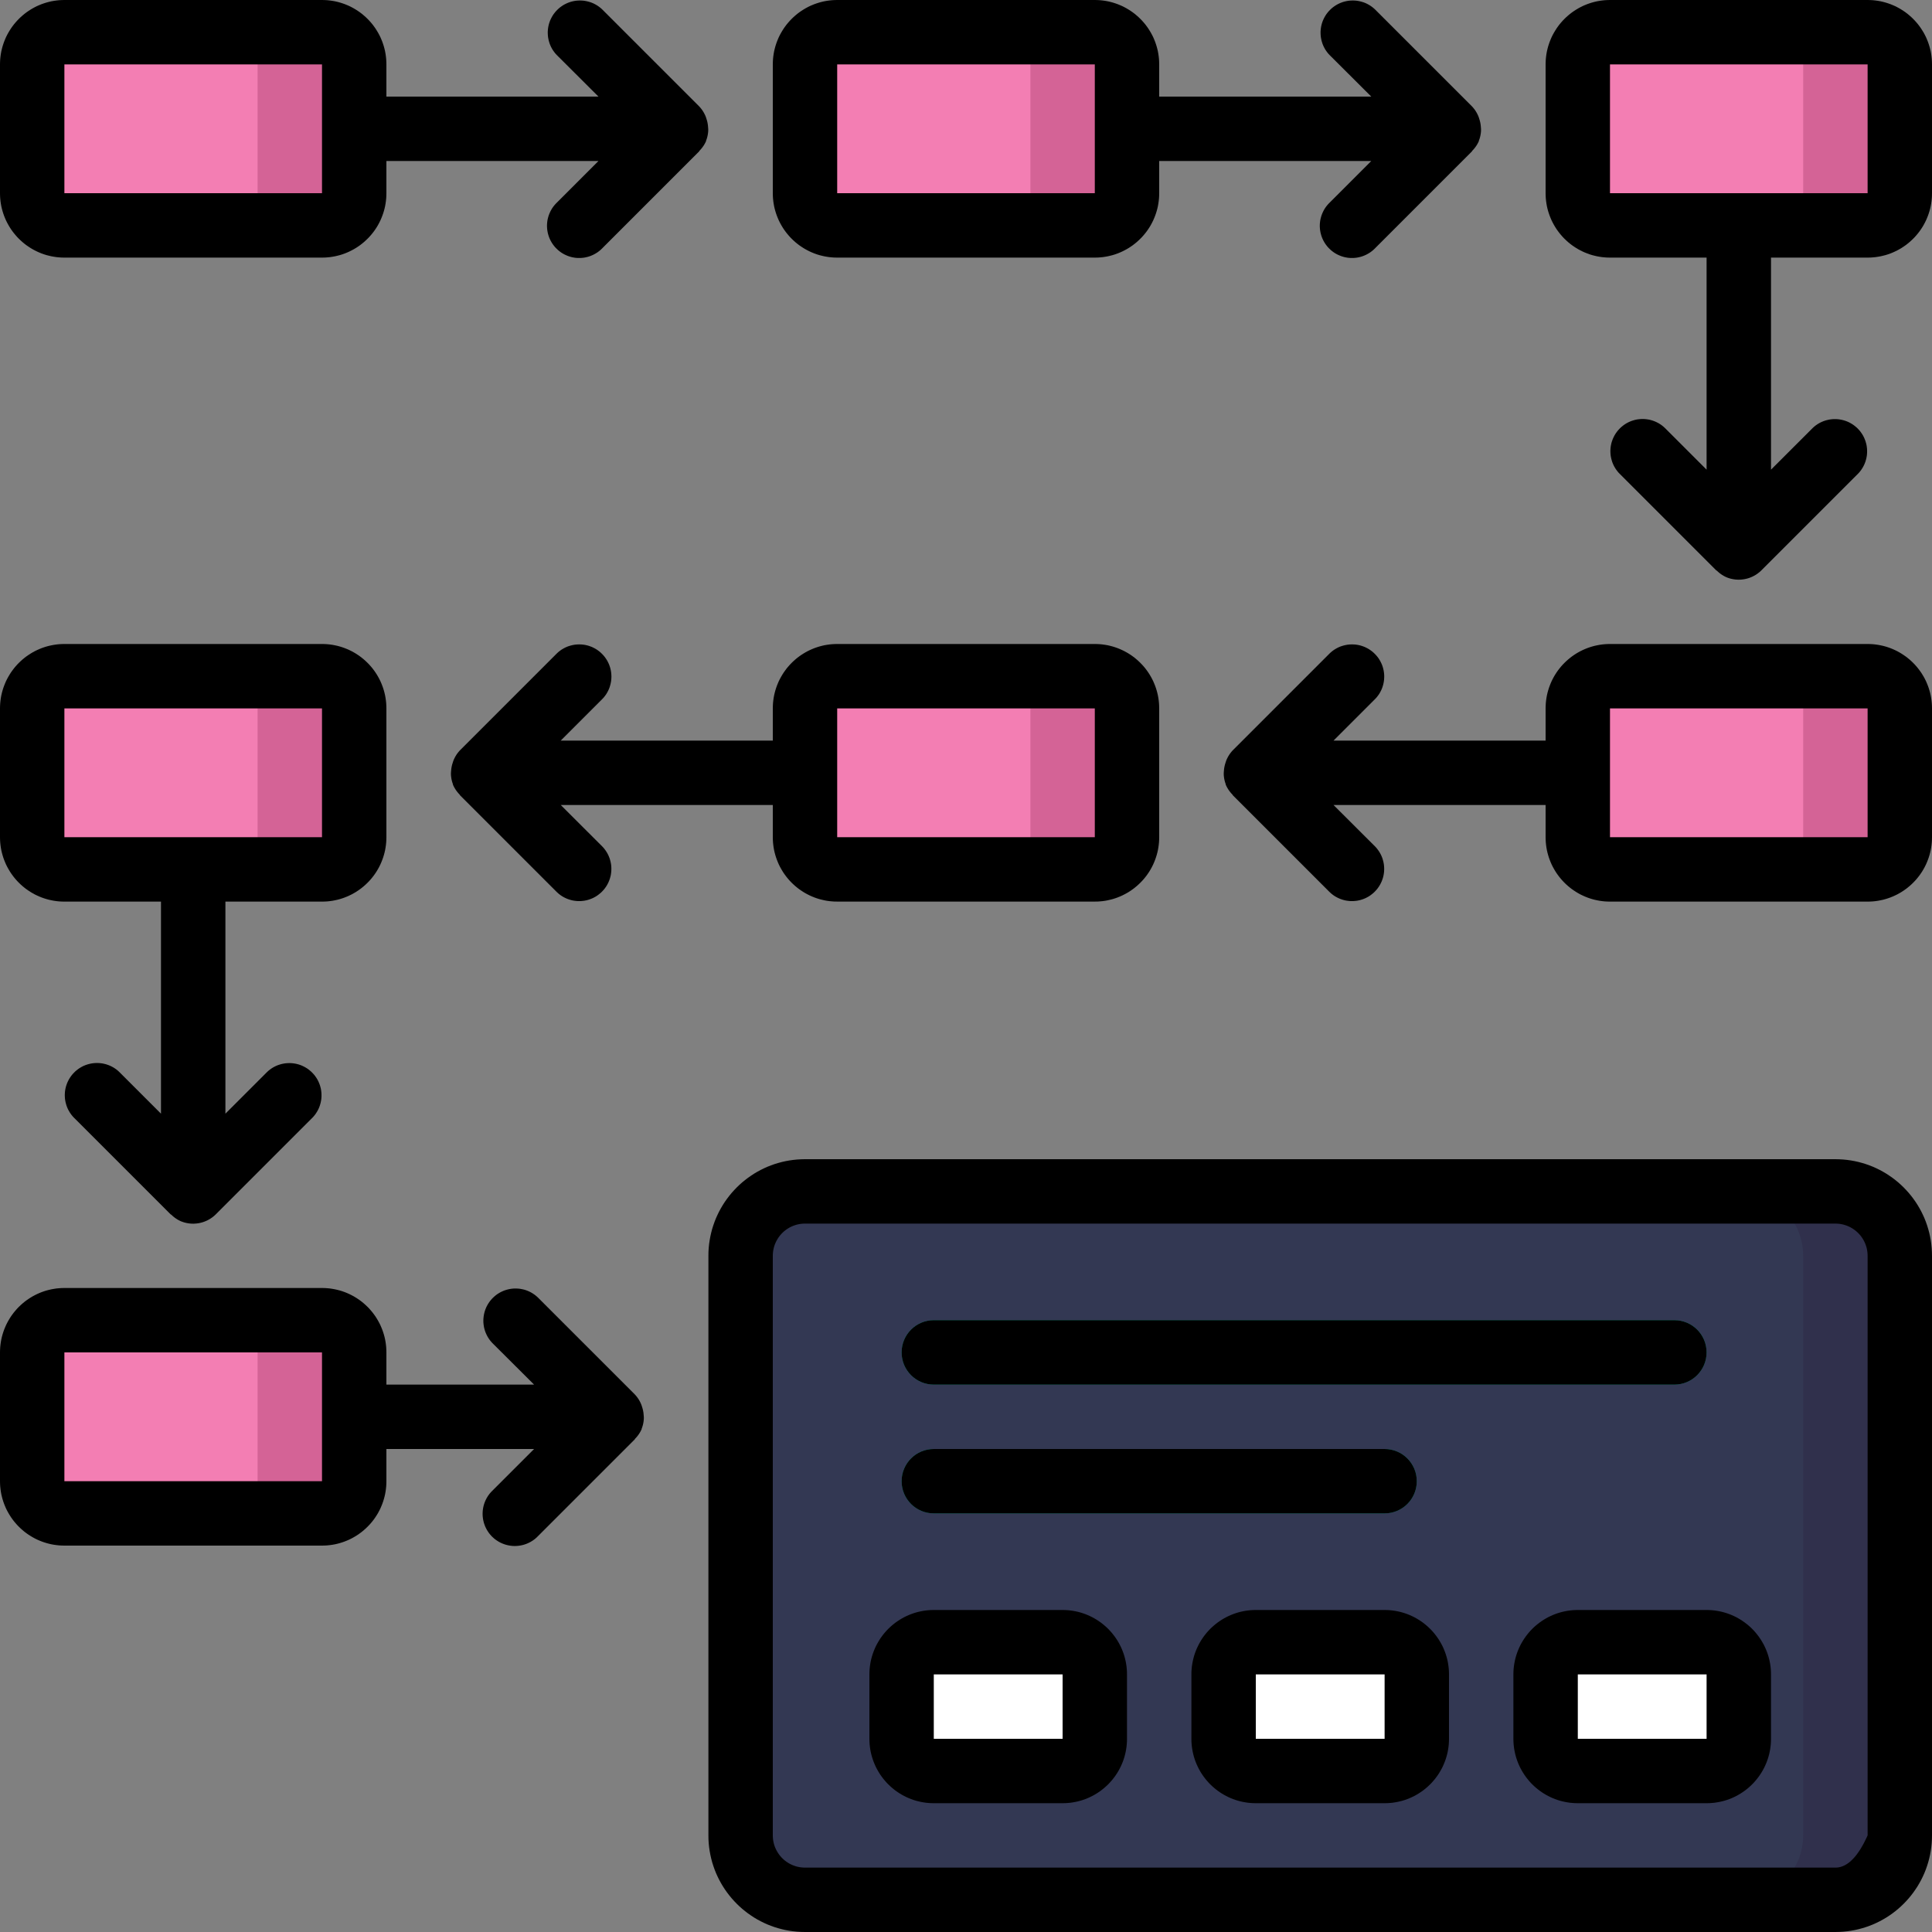 <?xml version="1.0" encoding="UTF-8" standalone="no"?>
<!DOCTYPE svg PUBLIC "-//W3C//DTD SVG 1.1//EN" "http://www.w3.org/Graphics/SVG/1.1/DTD/svg11.dtd">
<svg version="1.1" xmlns="http://www.w3.org/2000/svg" xmlns:xlink="http://www.w3.org/1999/xlink" preserveAspectRatio="xMidYMid meet" viewBox="0 0 640 640" width="640" height="640"><rect x="0" y="0" width="640" height="640" fill="#808080" stroke="none"/><defs><path d="M608 394.67C619.78 394.67 629.33 404.22 629.33 416C629.33 435.2 629.33 588.8 629.33 608C629.33 619.78 619.78 629.33 608 629.33C573.87 629.33 300.8 629.33 266.67 629.33C254.88 629.33 245.33 619.78 245.33 608C245.33 588.8 245.33 435.2 245.33 416C245.33 404.22 254.89 394.67 266.67 394.67C334.93 394.67 573.87 394.67 608 394.67Z" id="ajmGksUkJ"></path><path d="M576 394.67C587.78 394.67 597.33 404.22 597.33 416C597.33 435.2 597.33 588.8 597.33 608C597.33 619.78 587.78 629.33 576 629.33C545.07 629.33 297.6 629.33 266.67 629.33C254.88 629.33 245.33 619.78 245.33 608C245.33 588.8 245.33 435.2 245.33 416C245.33 404.22 254.89 394.67 266.67 394.67C328.53 394.67 545.07 394.67 576 394.67Z" id="alQXjdII2"></path><path d="M352 544C357.89 544 362.67 548.78 362.67 554.67C362.67 556.8 362.67 573.87 362.67 576C362.67 581.89 357.89 586.67 352 586.67C347.73 586.67 313.6 586.67 309.33 586.67C303.44 586.67 298.67 581.89 298.67 576C298.67 573.87 298.67 556.8 298.67 554.67C298.67 548.78 303.44 544 309.33 544C317.87 544 347.73 544 352 544Z" id="a4uNNd7KAW"></path><path d="M458.67 544C464.56 544 469.33 548.78 469.33 554.67C469.33 556.8 469.33 573.87 469.33 576C469.33 581.89 464.56 586.67 458.67 586.67C454.4 586.67 420.27 586.67 416 586.67C410.11 586.67 405.33 581.89 405.33 576C405.33 573.87 405.33 556.8 405.33 554.67C405.33 548.78 410.11 544 416 544C424.53 544 454.4 544 458.67 544Z" id="bkdrl9Tys"></path><path d="M565.33 544C571.22 544 576 548.78 576 554.67C576 556.8 576 573.87 576 576C576 581.89 571.22 586.67 565.33 586.67C561.07 586.67 526.93 586.67 522.67 586.67C516.78 586.67 512 581.89 512 576C512 573.87 512 556.8 512 554.67C512 548.78 516.78 544 522.67 544C531.2 544 561.07 544 565.33 544Z" id="b1WC9L2Sn"></path><path d="M309.33 437.33C303.44 437.33 298.67 442.11 298.67 448C298.67 453.89 303.44 458.67 309.33 458.67C333.87 458.67 530.13 458.67 554.67 458.67C560.56 458.67 565.33 453.89 565.33 448C565.33 442.11 560.56 437.33 554.67 437.33C505.6 437.33 333.87 437.33 309.33 437.33Z" id="ada5asWlh"></path><path d="M309.33 480C303.44 480 298.67 484.78 298.67 490.67C298.67 496.56 303.44 501.33 309.33 501.33C324.27 501.33 443.73 501.33 458.67 501.33C464.56 501.33 469.33 496.56 469.33 490.67C469.33 484.78 464.56 480 458.67 480C428.8 480 324.27 480 309.33 480Z" id="c28k5mK6gW"></path><path d="M106.67 10.67C112.56 10.67 117.33 15.44 117.33 21.33C117.33 25.6 117.33 59.73 117.33 64C117.33 69.89 112.56 74.67 106.67 74.67C98.13 74.67 29.87 74.67 21.33 74.67C15.44 74.67 10.67 69.89 10.67 64C10.67 59.73 10.67 25.6 10.67 21.33C10.67 15.44 15.44 10.67 21.33 10.67C38.4 10.67 98.13 10.67 106.67 10.67Z" id="d10n206IeH"></path><path d="M106.67 224C112.56 224 117.33 228.78 117.33 234.67C117.33 238.93 117.33 273.07 117.33 277.33C117.33 283.22 112.56 288 106.67 288C98.13 288 29.87 288 21.33 288C15.44 288 10.67 283.22 10.67 277.33C10.67 273.07 10.67 238.93 10.67 234.67C10.67 228.78 15.44 224 21.33 224C38.4 224 98.13 224 106.67 224Z" id="hrppgkyly"></path><path d="M362.67 10.67C368.56 10.67 373.33 15.44 373.33 21.33C373.33 25.6 373.33 59.73 373.33 64C373.33 69.89 368.56 74.67 362.67 74.67C354.13 74.67 285.87 74.67 277.33 74.67C271.44 74.67 266.67 69.89 266.67 64C266.67 59.73 266.67 25.6 266.67 21.33C266.67 15.44 271.44 10.67 277.33 10.67C294.4 10.67 354.13 10.67 362.67 10.67Z" id="e1pp8POZzT"></path><path d="M618.67 10.67C624.56 10.67 629.33 15.44 629.33 21.33C629.33 25.6 629.33 59.73 629.33 64C629.33 69.89 624.56 74.67 618.67 74.67C610.13 74.67 541.87 74.67 533.33 74.67C527.44 74.67 522.67 69.89 522.67 64C522.67 59.73 522.67 25.6 522.67 21.33C522.67 15.44 527.44 10.67 533.33 10.67C550.4 10.67 610.13 10.67 618.67 10.67Z" id="a1W2QpRude"></path><path d="M618.67 224C624.56 224 629.33 228.78 629.33 234.67C629.33 238.93 629.33 273.07 629.33 277.33C629.33 283.22 624.56 288 618.67 288C610.13 288 541.87 288 533.33 288C527.44 288 522.67 283.22 522.67 277.33C522.67 273.07 522.67 238.93 522.67 234.67C522.67 228.78 527.44 224 533.33 224C550.4 224 610.13 224 618.67 224Z" id="g44svBDEWz"></path><path d="M362.67 224C368.56 224 373.33 228.78 373.33 234.67C373.33 238.93 373.33 273.07 373.33 277.33C373.33 283.22 368.56 288 362.67 288C354.13 288 285.87 288 277.33 288C271.44 288 266.67 283.22 266.67 277.33C266.67 273.07 266.67 238.93 266.67 234.67C266.67 228.78 271.44 224 277.33 224C294.4 224 354.13 224 362.67 224Z" id="f3nGzaGxB6"></path><path d="M106.67 437.33C112.56 437.33 117.33 442.11 117.33 448C117.33 452.27 117.33 486.4 117.33 490.67C117.33 496.56 112.56 501.33 106.67 501.33C98.13 501.33 29.87 501.33 21.33 501.33C15.44 501.33 10.67 496.56 10.67 490.67C10.67 486.4 10.67 452.27 10.67 448C10.67 442.11 15.44 437.33 21.33 437.33C38.4 437.33 98.13 437.33 106.67 437.33Z" id="bxvQAyWh"></path><path d="M74.67 10.67C80.56 10.67 85.33 15.44 85.33 21.33C85.33 25.6 85.33 59.73 85.33 64C85.33 69.89 80.56 74.67 74.67 74.67C69.33 74.67 26.67 74.67 21.33 74.67C15.44 74.67 10.67 69.89 10.67 64C10.67 59.73 10.67 25.6 10.67 21.33C10.67 15.44 15.44 10.67 21.33 10.67C32 10.67 69.33 10.67 74.67 10.67Z" id="a68ZAiWX7N"></path><path d="M74.67 224C80.56 224 85.33 228.78 85.33 234.67C85.33 238.93 85.33 273.07 85.33 277.33C85.33 283.22 80.56 288 74.67 288C69.33 288 26.67 288 21.33 288C15.44 288 10.67 283.22 10.67 277.33C10.67 273.07 10.67 238.93 10.67 234.67C10.67 228.78 15.44 224 21.33 224C32 224 69.33 224 74.67 224Z" id="a197Iz0RZg"></path><path d="M330.67 10.67C336.56 10.67 341.33 15.44 341.33 21.33C341.33 25.6 341.33 59.73 341.33 64C341.33 69.89 336.56 74.67 330.67 74.67C325.33 74.67 282.67 74.67 277.33 74.67C271.44 74.67 266.67 69.89 266.67 64C266.67 59.73 266.67 25.6 266.67 21.33C266.67 15.44 271.44 10.67 277.33 10.67C288 10.67 325.33 10.67 330.67 10.67Z" id="d1teiDBrd1"></path><path d="M586.67 10.67C592.56 10.67 597.33 15.44 597.33 21.33C597.33 25.6 597.33 59.73 597.33 64C597.33 69.89 592.56 74.67 586.67 74.67C581.33 74.67 538.67 74.67 533.33 74.67C527.44 74.67 522.67 69.89 522.67 64C522.67 59.73 522.67 25.6 522.67 21.33C522.67 15.44 527.44 10.67 533.33 10.67C544 10.67 581.33 10.67 586.67 10.67Z" id="f3641VzJ2k"></path><path d="M586.67 224C592.56 224 597.33 228.78 597.33 234.67C597.33 238.93 597.33 273.07 597.33 277.33C597.33 283.22 592.56 288 586.67 288C581.33 288 538.67 288 533.33 288C527.44 288 522.67 283.22 522.67 277.33C522.67 273.07 522.67 238.93 522.67 234.67C522.67 228.78 527.44 224 533.33 224C544 224 581.33 224 586.67 224Z" id="b1Uta21GUm"></path><path d="M330.67 224C336.56 224 341.33 228.78 341.33 234.67C341.33 238.93 341.33 273.07 341.33 277.33C341.33 283.22 336.56 288 330.67 288C325.33 288 282.67 288 277.33 288C271.44 288 266.67 283.22 266.67 277.33C266.67 273.07 266.67 238.93 266.67 234.67C266.67 228.78 271.44 224 277.33 224C288 224 325.33 224 330.67 224Z" id="b5Qc0ILYjq"></path><path d="M74.67 437.33C80.56 437.33 85.33 442.11 85.33 448C85.33 452.27 85.33 486.4 85.33 490.67C85.33 496.56 80.56 501.33 74.67 501.33C69.33 501.33 26.67 501.33 21.33 501.33C15.44 501.33 10.67 496.56 10.67 490.67C10.67 486.4 10.67 452.27 10.67 448C10.67 442.11 15.44 437.33 21.33 437.33C32 437.33 69.33 437.33 74.67 437.33Z" id="atPwFLfbh"></path><path d="M610.62 384.11L611.92 384.24L613.19 384.42L614.45 384.65L615.69 384.93L616.91 385.26L618.11 385.63L619.3 386.05L620.46 386.51L621.59 387.02L622.71 387.57L623.79 388.16L624.86 388.79L625.89 389.47L626.9 390.17L627.88 390.92L628.83 391.7L629.74 392.52L630.63 393.37L631.48 394.26L632.3 395.17L633.08 396.12L633.83 397.1L634.54 398.11L635.21 399.14L635.84 400.21L636.43 401.29L636.98 402.41L637.49 403.54L637.95 404.7L638.37 405.89L638.74 407.09L639.07 408.31L639.35 409.55L639.58 410.81L639.76 412.08L639.89 413.38L639.97 414.68L640 416L640 608L639.97 609.32L639.89 610.62L639.76 611.92L639.58 613.19L639.35 614.45L639.07 615.69L638.74 616.91L638.37 618.11L637.95 619.3L637.49 620.46L636.98 621.59L636.43 622.71L635.84 623.79L635.21 624.86L634.53 625.89L633.83 626.9L633.08 627.88L632.3 628.83L631.48 629.74L630.63 630.63L629.74 631.48L628.83 632.3L627.88 633.08L626.9 633.83L625.89 634.54L624.86 635.21L623.79 635.84L622.71 636.43L621.59 636.98L620.46 637.49L619.3 637.95L618.11 638.37L616.91 638.74L615.69 639.07L614.45 639.35L613.19 639.58L611.92 639.76L610.62 639.89L609.32 639.97L608 640L266.67 640L265.35 639.97L264.04 639.89L262.75 639.76L261.48 639.58L260.22 639.35L258.98 639.07L257.75 638.74L256.55 638.37L255.37 637.95L254.21 637.49L253.07 636.98L251.96 636.43L250.87 635.84L249.81 635.21L248.78 634.53L247.77 633.83L246.79 633.08L245.84 632.3L244.92 631.48L244.04 630.63L243.19 629.74L242.37 628.83L241.59 627.88L240.84 626.9L240.13 625.89L239.46 624.86L238.83 623.79L238.24 622.71L237.69 621.59L237.18 620.46L236.72 619.3L236.3 618.11L235.92 616.91L235.6 615.69L235.32 614.45L235.09 613.19L234.9 611.92L234.77 610.62L234.69 609.32L234.67 608L234.67 416L234.69 414.68L234.77 413.38L234.9 412.08L235.09 410.81L235.32 409.55L235.6 408.31L235.92 407.09L236.3 405.89L236.72 404.7L237.18 403.54L237.69 402.41L238.24 401.29L238.83 400.21L239.46 399.14L240.13 398.11L240.84 397.1L241.59 396.12L242.37 395.17L243.19 394.26L244.04 393.37L244.92 392.52L245.84 391.7L246.79 390.92L247.77 390.17L248.78 389.47L249.81 388.79L250.87 388.16L251.96 387.57L253.07 387.02L254.21 386.51L255.37 386.05L256.55 385.63L257.75 385.26L258.98 384.93L260.22 384.65L261.48 384.42L262.75 384.24L264.04 384.11L265.35 384.03L266.67 384L608 384L609.32 384.03L610.62 384.11ZM266.23 405.34L265.79 405.37L265.36 405.41L264.94 405.47L264.52 405.55L264.1 405.64L263.7 405.75L263.29 405.88L262.9 406.02L262.51 406.17L262.14 406.34L261.76 406.52L261.4 406.72L261.05 406.93L260.7 407.16L260.37 407.39L260.04 407.64L259.72 407.9L259.42 408.17L259.12 408.46L258.84 408.75L258.57 409.06L258.31 409.37L258.06 409.7L257.82 410.04L257.6 410.38L257.39 410.74L257.19 411.1L257.01 411.47L256.84 411.85L256.68 412.23L256.54 412.63L256.42 413.03L256.31 413.44L256.22 413.85L256.14 414.27L256.08 414.69L256.04 415.13L256.01 415.56L256 416L256 608L256.01 608.44L256.04 608.87L256.08 609.31L256.14 609.73L256.22 610.15L256.31 610.56L256.42 610.97L256.54 611.37L256.68 611.77L256.84 612.15L257.01 612.53L257.19 612.9L257.39 613.26L257.6 613.62L257.82 613.96L258.06 614.3L258.31 614.63L258.57 614.94L258.84 615.25L259.12 615.54L259.42 615.83L259.72 616.1L260.04 616.36L260.37 616.61L260.7 616.84L261.05 617.07L261.4 617.28L261.76 617.48L262.14 617.66L262.51 617.83L262.9 617.98L263.29 618.12L263.7 618.25L264.1 618.36L264.52 618.45L264.94 618.53L265.36 618.59L265.79 618.63L266.23 618.66L266.67 618.67L608 618.67L608.29 618.66L608.59 618.64L608.88 618.61L609.17 618.56L609.46 618.5L609.74 618.43L610.03 618.34L610.31 618.24L610.59 618.13L610.88 618L611.16 617.86L611.43 617.71L611.71 617.54L611.99 617.36L612.26 617.17L612.53 616.96L612.81 616.74L613.08 616.51L613.34 616.26L613.61 616L613.88 615.73L614.14 615.44L614.41 615.14L614.67 614.83L614.93 614.5L615.19 614.16L615.44 613.81L615.7 613.44L615.96 613.06L616.21 612.67L616.46 612.26L616.71 611.84L616.96 611.41L617.21 610.96L617.46 610.5L617.7 610.03L617.94 609.54L618.19 609.04L618.43 608.53L618.67 608L618.67 416L618.66 415.56L618.63 415.13L618.59 414.69L618.53 414.27L618.45 413.85L618.36 413.44L618.25 413.03L618.12 412.63L617.98 412.23L617.83 411.85L617.66 411.47L617.48 411.1L617.28 410.74L617.07 410.38L616.84 410.04L616.61 409.7L616.36 409.37L616.1 409.06L615.83 408.75L615.54 408.46L615.25 408.17L614.94 407.9L614.63 407.64L614.3 407.39L613.96 407.16L613.62 406.93L613.26 406.72L612.9 406.52L612.53 406.34L612.15 406.17L611.77 406.02L611.37 405.88L610.97 405.75L610.56 405.64L610.15 405.55L609.73 405.47L609.31 405.41L608.87 405.37L608.44 405.34L608 405.33L266.67 405.33L266.23 405.34Z" id="c38YXTRyf7"></path><path d="M353.75 533.4L354.61 533.49L355.46 533.61L356.3 533.77L357.13 533.95L357.94 534.17L358.74 534.42L359.53 534.7L360.3 535.01L361.06 535.35L361.8 535.71L362.53 536.11L363.24 536.53L363.93 536.98L364.6 537.45L365.25 537.95L365.88 538.47L366.5 539.01L367.09 539.58L367.65 540.17L368.2 540.78L368.72 541.42L369.22 542.07L369.69 542.74L370.14 543.43L370.56 544.14L370.95 544.86L371.32 545.6L371.66 546.36L371.97 547.14L372.25 547.92L372.5 548.73L372.71 549.54L372.9 550.37L373.05 551.21L373.18 552.06L373.26 552.92L373.32 553.79L373.33 554.67L373.33 576L373.32 576.88L373.26 577.75L373.18 578.61L373.05 579.46L372.9 580.3L372.71 581.13L372.5 581.94L372.25 582.74L371.97 583.53L371.66 584.3L371.32 585.06L370.95 585.8L370.56 586.53L370.14 587.24L369.69 587.93L369.22 588.6L368.72 589.25L368.2 589.88L367.65 590.5L367.09 591.09L366.5 591.65L365.88 592.2L365.25 592.72L364.6 593.22L363.93 593.69L363.24 594.14L362.53 594.56L361.8 594.95L361.06 595.32L360.3 595.66L359.53 595.97L358.74 596.25L357.94 596.5L357.13 596.71L356.3 596.9L355.46 597.05L354.61 597.18L353.75 597.26L352.88 597.32L352 597.33L309.33 597.33L308.45 597.32L307.58 597.26L306.72 597.18L305.87 597.05L305.03 596.9L304.21 596.71L303.39 596.5L302.59 596.25L301.8 595.97L301.03 595.66L300.27 595.32L299.53 594.95L298.8 594.56L298.1 594.14L297.41 593.69L296.73 593.22L296.08 592.72L295.45 592.2L294.84 591.65L294.25 591.09L293.68 590.5L293.14 589.88L292.61 589.25L292.12 588.6L291.64 587.93L291.2 587.24L290.78 586.53L290.38 585.8L290.01 585.06L289.68 584.3L289.37 583.53L289.09 582.74L288.84 581.94L288.62 581.13L288.43 580.3L288.28 579.46L288.16 578.61L288.07 577.75L288.02 576.88L288 576L288 554.67L288.02 553.79L288.07 552.92L288.16 552.06L288.28 551.21L288.43 550.37L288.62 549.54L288.84 548.73L289.09 547.92L289.37 547.14L289.68 546.36L290.01 545.61L290.38 544.86L290.78 544.14L291.2 543.43L291.64 542.74L292.12 542.07L292.61 541.42L293.14 540.78L293.68 540.17L294.25 539.58L294.84 539.01L295.45 538.47L296.08 537.95L296.73 537.45L297.41 536.98L298.1 536.53L298.8 536.11L299.53 535.71L300.27 535.35L301.03 535.01L301.8 534.7L302.59 534.42L303.39 534.17L304.21 533.95L305.03 533.77L305.87 533.61L306.72 533.49L307.58 533.4L308.45 533.35L309.33 533.33L352 533.33L352.88 533.35L353.75 533.4ZM309.33 576L352 576L352 554.67L309.33 554.67L309.33 576Z" id="d3nZF9Qjm2"></path><path d="M460.42 533.4L461.28 533.49L462.13 533.61L462.97 533.77L463.79 533.95L464.61 534.17L465.41 534.42L466.2 534.7L466.97 535.01L467.73 535.35L468.47 535.71L469.2 536.11L469.9 536.53L470.59 536.98L471.27 537.45L471.92 537.95L472.55 538.47L473.16 539.01L473.75 539.58L474.32 540.17L474.86 540.78L475.39 541.42L475.88 542.07L476.36 542.74L476.8 543.43L477.22 544.14L477.62 544.86L477.99 545.6L478.32 546.36L478.63 547.14L478.91 547.92L479.16 548.73L479.38 549.54L479.57 550.37L479.72 551.21L479.84 552.06L479.93 552.92L479.98 553.79L480 554.67L480 576L479.98 576.88L479.93 577.75L479.84 578.61L479.72 579.46L479.57 580.3L479.38 581.13L479.16 581.94L478.91 582.74L478.63 583.53L478.32 584.3L477.99 585.06L477.62 585.8L477.22 586.53L476.8 587.24L476.36 587.93L475.88 588.6L475.39 589.25L474.86 589.88L474.32 590.5L473.75 591.09L473.16 591.65L472.55 592.2L471.92 592.72L471.27 593.22L470.59 593.69L469.9 594.14L469.2 594.56L468.47 594.95L467.73 595.32L466.97 595.66L466.2 595.97L465.41 596.25L464.61 596.5L463.79 596.71L462.97 596.9L462.13 597.05L461.28 597.18L460.42 597.26L459.55 597.32L458.67 597.33L416 597.33L415.12 597.32L414.25 597.26L413.39 597.18L412.54 597.05L411.7 596.9L410.87 596.71L410.06 596.5L409.26 596.25L408.47 595.97L407.7 595.66L406.94 595.32L406.2 594.95L405.47 594.56L404.76 594.14L404.07 593.69L403.4 593.22L402.75 592.72L402.12 592.2L401.5 591.65L400.91 591.09L400.35 590.5L399.8 589.88L399.28 589.25L398.78 588.6L398.31 587.93L397.86 587.24L397.44 586.53L397.05 585.8L396.68 585.06L396.34 584.3L396.03 583.53L395.75 582.74L395.5 581.94L395.29 581.13L395.1 580.3L394.95 579.46L394.82 578.61L394.74 577.75L394.68 576.88L394.67 576L394.67 554.67L394.68 553.79L394.74 552.92L394.82 552.06L394.95 551.21L395.1 550.37L395.29 549.54L395.5 548.73L395.75 547.92L396.03 547.14L396.34 546.36L396.68 545.61L397.05 544.86L397.44 544.14L397.86 543.43L398.31 542.74L398.78 542.07L399.28 541.42L399.8 540.78L400.35 540.17L400.91 539.58L401.5 539.01L402.12 538.47L402.75 537.95L403.4 537.45L404.07 536.98L404.76 536.53L405.47 536.11L406.2 535.71L406.94 535.35L407.7 535.01L408.47 534.7L409.26 534.42L410.06 534.17L410.87 533.95L411.7 533.77L412.54 533.61L413.39 533.49L414.25 533.4L415.12 533.35L416 533.33L458.67 533.33L459.55 533.35L460.42 533.4ZM416 576L458.67 576L458.67 554.67L416 554.67L416 576Z" id="c3lczXojJO"></path><path d="M567.08 533.4L567.94 533.49L568.79 533.61L569.63 533.77L570.46 533.95L571.27 534.17L572.08 534.42L572.86 534.7L573.64 535.01L574.4 535.35L575.14 535.71L575.86 536.11L576.57 536.53L577.26 536.98L577.93 537.45L578.58 537.95L579.22 538.47L579.83 539.01L580.42 539.58L580.99 540.17L581.53 540.78L582.05 541.42L582.55 542.07L583.02 542.74L583.47 543.43L583.89 544.14L584.29 544.86L584.65 545.6L584.99 546.36L585.3 547.14L585.58 547.92L585.83 548.73L586.05 549.54L586.23 550.37L586.39 551.21L586.51 552.06L586.6 552.92L586.65 553.79L586.67 554.67L586.67 576L586.65 576.88L586.6 577.75L586.51 578.61L586.39 579.46L586.23 580.3L586.05 581.13L585.83 581.94L585.58 582.74L585.3 583.53L584.99 584.3L584.65 585.06L584.29 585.8L583.89 586.53L583.47 587.24L583.02 587.93L582.55 588.6L582.05 589.25L581.53 589.88L580.99 590.5L580.42 591.09L579.83 591.65L579.22 592.2L578.59 592.72L577.93 593.22L577.26 593.69L576.57 594.14L575.86 594.56L575.14 594.95L574.4 595.32L573.64 595.66L572.86 595.97L572.08 596.25L571.28 596.5L570.46 596.71L569.63 596.9L568.79 597.05L567.94 597.18L567.08 597.26L566.21 597.32L565.33 597.33L522.67 597.33L521.79 597.32L520.92 597.26L520.06 597.18L519.21 597.05L518.37 596.9L517.54 596.71L516.73 596.5L515.92 596.25L515.14 595.97L514.36 595.66L513.61 595.32L512.86 594.95L512.14 594.56L511.43 594.14L510.74 593.69L510.07 593.22L509.42 592.72L508.78 592.2L508.17 591.65L507.58 591.09L507.01 590.5L506.47 589.88L505.95 589.25L505.45 588.6L504.98 587.93L504.53 587.24L504.11 586.53L503.71 585.8L503.35 585.06L503.01 584.3L502.7 583.53L502.42 582.74L502.17 581.94L501.95 581.13L501.77 580.3L501.61 579.46L501.49 578.61L501.4 577.75L501.35 576.88L501.33 576L501.33 554.67L501.35 553.79L501.4 552.92L501.49 552.06L501.61 551.21L501.77 550.37L501.95 549.54L502.17 548.73L502.42 547.92L502.7 547.14L503.01 546.36L503.35 545.61L503.71 544.86L504.11 544.14L504.53 543.43L504.98 542.74L505.45 542.07L505.95 541.42L506.47 540.78L507.01 540.17L507.58 539.58L508.17 539.01L508.78 538.47L509.42 537.95L510.07 537.45L510.74 536.98L511.43 536.53L512.14 536.11L512.86 535.71L513.61 535.35L514.36 535.01L515.14 534.7L515.92 534.42L516.73 534.17L517.54 533.95L518.37 533.77L519.21 533.61L520.06 533.49L520.92 533.4L521.79 533.35L522.67 533.33L565.33 533.33L566.21 533.35L567.08 533.4ZM522.67 576L565.33 576L565.33 554.67L522.67 554.67L522.67 576Z" id="b1mJhrPaxP"></path><path d="M554.67 458.67C560.56 458.67 565.33 453.89 565.33 448C565.33 442.11 560.56 437.33 554.67 437.33C530.13 437.33 333.87 437.33 309.33 437.33C303.44 437.33 298.67 442.11 298.67 448C298.67 453.89 303.44 458.67 309.33 458.67C358.4 458.67 530.13 458.67 554.67 458.67Z" id="aMHn3iG9U"></path><path d="M458.67 501.33C464.56 501.33 469.33 496.56 469.33 490.67C469.33 484.78 464.56 480 458.67 480C443.73 480 324.27 480 309.33 480C303.44 480 298.67 484.78 298.67 490.67C298.67 496.56 303.44 501.33 309.33 501.33C339.2 501.33 443.73 501.33 458.67 501.33Z" id="aMcpci586"></path><path d="M108.42 0.07L109.28 0.16L110.13 0.28L110.97 0.43L111.79 0.62L112.61 0.84L113.41 1.09L114.2 1.37L114.97 1.68L115.73 2.01L116.47 2.38L117.2 2.78L117.9 3.2L118.59 3.64L119.27 4.12L119.92 4.61L120.55 5.14L121.16 5.68L121.75 6.25L122.32 6.84L122.86 7.45L123.39 8.08L123.88 8.73L124.36 9.41L124.8 10.1L125.22 10.8L125.62 11.53L125.99 12.27L126.32 13.03L126.63 13.8L126.91 14.59L127.16 15.39L127.38 16.21L127.57 17.03L127.72 17.87L127.84 18.72L127.93 19.58L127.98 20.45L128 21.33L128 32L198.25 32L184.45 18.24L184.15 17.92L183.87 17.6L183.61 17.26L183.36 16.92L183.12 16.57L182.9 16.21L182.7 15.84L182.51 15.47L182.34 15.1L182.18 14.72L182.04 14.33L181.92 13.94L181.8 13.55L181.71 13.15L181.63 12.76L181.56 12.36L181.51 11.95L181.48 11.55L181.46 11.14L181.45 10.74L181.46 10.33L181.49 9.93L181.53 9.53L181.59 9.12L181.66 8.72L181.75 8.33L181.85 7.93L181.97 7.54L182.1 7.16L182.25 6.77L182.42 6.39L182.6 6.02L182.79 5.66L183 5.29L183.22 4.94L183.46 4.59L183.72 4.26L183.99 3.92L184.28 3.6L184.58 3.29L184.89 2.99L185.21 2.7L185.54 2.43L185.88 2.18L186.23 1.94L186.58 1.71L186.94 1.5L187.31 1.31L187.68 1.13L188.06 0.96L188.44 0.82L188.83 0.68L189.22 0.56L189.62 0.46L190.01 0.37L190.41 0.3L190.81 0.24L191.22 0.2L191.62 0.18L192.03 0.16L192.43 0.17L192.84 0.19L193.24 0.22L193.64 0.27L194.04 0.34L194.44 0.42L194.84 0.52L195.23 0.63L195.62 0.75L196.01 0.89L196.39 1.05L196.76 1.22L197.13 1.41L197.5 1.62L197.85 1.83L198.21 2.07L198.55 2.32L198.88 2.58L199.21 2.86L199.53 3.16L231.53 35.16L231.6 35.23L231.66 35.3L231.73 35.37L231.8 35.44L231.86 35.51L231.92 35.59L231.99 35.66L232.05 35.73L232.11 35.81L232.17 35.88L232.23 35.96L232.29 36.03L232.35 36.11L232.41 36.19L232.47 36.26L232.52 36.34L232.58 36.42L232.64 36.5L232.69 36.58L232.74 36.66L232.8 36.74L232.85 36.82L232.9 36.9L232.95 36.99L233 37.07L233.05 37.15L233.1 37.23L233.15 37.32L233.2 37.4L233.24 37.49L233.29 37.57L233.33 37.66L233.38 37.74L233.42 37.83L233.46 37.92L233.5 38.01L233.55 38.09L233.59 38.18L233.63 38.27L233.66 38.36L233.67 38.38L233.69 38.41L233.7 38.44L233.71 38.46L233.72 38.49L233.73 38.52L233.74 38.54L233.75 38.57L233.76 38.59L233.77 38.62L233.78 38.65L233.79 38.67L233.8 38.7L233.81 38.73L233.82 38.75L233.83 38.78L233.84 38.81L233.85 38.83L233.86 38.86L233.87 38.89L233.88 38.91L233.89 38.94L233.9 38.97L233.9 38.99L233.91 39.02L233.92 39.05L233.93 39.07L233.94 39.1L233.95 39.13L233.96 39.15L233.97 39.18L233.97 39.21L233.98 39.23L233.99 39.26L234 39.29L234.01 39.32L234.01 39.34L234.02 39.37L234.03 39.4L234.04 39.43L234.06 39.49L234.08 39.55L234.1 39.62L234.12 39.68L234.14 39.74L234.16 39.81L234.18 39.87L234.2 39.94L234.21 40L234.23 40.07L234.25 40.13L234.27 40.2L234.28 40.26L234.3 40.33L234.31 40.39L234.33 40.46L234.34 40.52L234.36 40.59L234.37 40.65L234.38 40.72L234.39 40.79L234.41 40.85L234.42 40.92L234.43 40.98L234.44 41.05L234.45 41.12L234.46 41.18L234.47 41.25L234.48 41.31L234.49 41.38L234.5 41.45L234.5 41.51L234.51 41.58L234.52 41.65L234.52 41.71L234.53 41.78L234.54 41.85L234.54 41.91L234.55 41.98L234.55 42.05L234.55 42.08L234.56 42.1L234.56 42.13L234.56 42.15L234.56 42.18L234.57 42.21L234.57 42.23L234.57 42.26L234.57 42.29L234.58 42.31L234.58 42.34L234.58 42.37L234.58 42.39L234.59 42.42L234.59 42.45L234.59 42.47L234.59 42.5L234.59 42.53L234.6 42.55L234.6 42.58L234.6 42.61L234.6 42.63L234.6 42.66L234.6 42.69L234.6 42.71L234.61 42.74L234.61 42.77L234.61 42.79L234.61 42.82L234.61 42.85L234.61 42.87L234.61 42.9L234.61 42.93L234.61 42.95L234.61 42.98L234.61 43.01L234.61 43.03L234.61 43.06L234.61 43.09L234.61 43.12L234.61 43.2L234.61 43.29L234.6 43.37L234.6 43.46L234.59 43.54L234.59 43.63L234.58 43.71L234.57 43.8L234.56 43.89L234.55 43.97L234.54 44.06L234.53 44.14L234.52 44.23L234.51 44.31L234.5 44.39L234.48 44.48L234.47 44.56L234.45 44.65L234.44 44.73L234.42 44.82L234.4 44.9L234.39 44.98L234.37 45.07L234.35 45.15L234.33 45.23L234.31 45.32L234.29 45.4L234.27 45.48L234.24 45.57L234.22 45.65L234.2 45.73L234.17 45.81L234.15 45.9L234.12 45.98L234.1 46.06L234.07 46.14L234.04 46.22L234.01 46.3L233.98 46.38L233.95 46.46L233.95 46.47L233.94 46.48L233.94 46.49L233.94 46.49L233.93 46.5L233.93 46.51L233.92 46.51L233.92 46.52L233.92 46.53L233.92 46.54L233.91 46.54L233.91 46.55L233.91 46.56L233.91 46.57L233.9 46.57L233.9 46.58L233.9 46.59L233.9 46.6L233.9 46.6L233.9 46.61L233.9 46.62L233.89 46.63L233.89 46.63L233.89 46.65L233.89 46.66L233.89 46.67L233.89 46.68L233.89 46.69L233.89 46.7L233.89 46.73L233.89 46.75L233.85 46.84L233.81 46.93L233.77 47.01L233.73 47.1L233.68 47.18L233.64 47.27L233.6 47.35L233.55 47.44L233.51 47.52L233.46 47.6L233.42 47.69L233.37 47.77L233.32 47.85L233.27 47.93L233.22 48.02L233.17 48.1L233.12 48.18L233.07 48.26L233.02 48.34L232.96 48.42L232.91 48.49L232.85 48.57L232.8 48.65L232.74 48.73L232.69 48.8L232.63 48.88L232.57 48.95L232.51 49.03L232.45 49.1L232.39 49.18L232.33 49.25L232.27 49.32L232.21 49.4L232.15 49.47L232.08 49.54L232.02 49.61L231.95 49.68L231.89 49.75L231.82 49.82L231.76 49.89L231.75 49.89L231.74 49.9L231.74 49.91L231.73 49.92L231.73 49.92L231.72 49.93L231.71 49.94L231.71 49.95L231.7 49.96L231.7 49.96L231.69 49.97L231.68 49.99L231.68 50L231.67 50.01L231.67 50.02L231.65 50.05L231.64 50.06L231.63 50.08L231.63 50.09L231.62 50.1L231.62 50.11L231.61 50.11L231.61 50.12L231.6 50.13L231.6 50.14L231.59 50.15L231.59 50.15L231.58 50.16L231.57 50.17L231.57 50.18L231.56 50.19L231.56 50.19L231.55 50.2L231.54 50.21L199.54 82.21L199.34 82.41L199.13 82.61L198.92 82.8L198.7 82.99L198.48 83.17L198.25 83.34L198.02 83.51L197.79 83.67L197.55 83.82L197.31 83.97L197.07 84.11L196.82 84.24L196.57 84.37L196.32 84.49L196.06 84.6L195.81 84.71L195.55 84.81L195.28 84.9L195.02 84.99L194.75 85.07L194.48 85.14L194.21 85.2L193.93 85.26L193.66 85.31L193.38 85.36L193.1 85.39L192.83 85.42L192.55 85.44L192.27 85.46L191.98 85.46L191.7 85.46L191.42 85.45L191.14 85.44L190.86 85.42L190.57 85.39L190.29 85.35L190.01 85.3L189.73 85.25L189.45 85.19L189.17 85.12L188.89 85.04L188.61 84.96L188.34 84.86L188.07 84.77L187.81 84.66L187.55 84.55L187.29 84.43L187.04 84.31L186.79 84.18L186.54 84.04L186.3 83.9L186.06 83.75L185.83 83.59L185.6 83.43L185.38 83.26L185.16 83.09L184.94 82.91L184.73 82.72L184.53 82.53L184.33 82.34L184.13 82.14L183.94 81.94L183.76 81.73L183.58 81.51L183.41 81.29L183.24 81.07L183.08 80.84L182.92 80.6L182.77 80.37L182.63 80.13L182.49 79.88L182.36 79.63L182.23 79.38L182.12 79.12L182 78.86L181.9 78.59L181.8 78.32L181.71 78.05L181.63 77.78L181.55 77.5L181.48 77.22L181.42 76.94L181.37 76.66L181.32 76.37L181.28 76.09L181.25 75.81L181.23 75.53L181.21 75.24L181.2 74.96L181.2 74.68L181.21 74.4L181.22 74.12L181.25 73.84L181.27 73.56L181.31 73.28L181.35 73.01L181.4 72.73L181.46 72.46L181.53 72.19L181.6 71.92L181.68 71.65L181.76 71.38L181.86 71.12L181.96 70.86L182.06 70.6L182.18 70.35L182.3 70.09L182.42 69.84L182.56 69.6L182.7 69.35L182.84 69.11L183 68.87L183.16 68.64L183.32 68.41L183.5 68.19L183.68 67.97L183.86 67.75L184.06 67.54L184.25 67.33L184.46 67.13L198.25 53.33L128 53.33L128 64L127.98 64.88L127.93 65.75L127.84 66.61L127.72 67.46L127.57 68.3L127.38 69.13L127.16 69.94L126.91 70.74L126.63 71.53L126.32 72.3L125.99 73.06L125.62 73.8L125.23 74.53L124.81 75.24L124.36 75.93L123.89 76.6L123.39 77.25L122.87 77.88L122.32 78.5L121.75 79.09L121.16 79.65L120.55 80.2L119.92 80.72L119.27 81.22L118.6 81.69L117.91 82.14L117.2 82.56L116.47 82.95L115.73 83.32L114.97 83.66L114.2 83.97L113.41 84.25L112.61 84.5L111.79 84.71L110.97 84.9L110.13 85.05L109.28 85.18L108.42 85.26L107.55 85.32L106.67 85.33L21.33 85.33L20.45 85.32L19.58 85.26L18.72 85.18L17.87 85.05L17.03 84.9L16.21 84.71L15.39 84.5L14.59 84.25L13.8 83.97L13.03 83.66L12.27 83.32L11.53 82.95L10.8 82.56L10.1 82.14L9.41 81.69L8.73 81.22L8.08 80.72L7.45 80.2L6.84 79.65L6.25 79.09L5.68 78.5L5.14 77.88L4.61 77.25L4.12 76.6L3.64 75.93L3.2 75.24L2.78 74.53L2.38 73.8L2.01 73.06L1.68 72.3L1.37 71.53L1.09 70.74L0.84 69.94L0.62 69.13L0.43 68.3L0.28 67.46L0.16 66.61L0.07 65.75L0.02 64.88L0 64L0 21.33L0.02 20.45L0.07 19.58L0.16 18.72L0.28 17.87L0.43 17.03L0.62 16.21L0.84 15.39L1.09 14.59L1.37 13.8L1.68 13.03L2.01 12.27L2.38 11.53L2.78 10.8L3.2 10.1L3.64 9.41L4.12 8.73L4.61 8.08L5.14 7.45L5.68 6.84L6.25 6.25L6.84 5.68L7.45 5.14L8.08 4.61L8.73 4.12L9.41 3.64L10.1 3.2L10.8 2.78L11.53 2.38L12.27 2.01L13.03 1.68L13.8 1.37L14.59 1.09L15.39 0.84L16.21 0.62L17.03 0.43L17.87 0.28L18.72 0.16L19.58 0.07L20.45 0.02L21.33 0L106.67 0L107.55 0.02L108.42 0.07ZM21.33 64L106.67 64L106.67 21.33L21.33 21.33L21.33 64Z" id="b1jRseXdzn"></path><path d="M108.42 213.4L109.28 213.49L110.13 213.61L110.97 213.77L111.79 213.95L112.61 214.17L113.41 214.42L114.2 214.7L114.97 215.01L115.73 215.35L116.47 215.71L117.2 216.11L117.91 216.53L118.6 216.98L119.27 217.45L119.92 217.95L120.55 218.47L121.16 219.01L121.75 219.58L122.32 220.17L122.87 220.78L123.39 221.41L123.89 222.07L124.36 222.74L124.81 223.43L125.23 224.14L125.62 224.86L125.99 225.6L126.32 226.36L126.63 227.14L126.91 227.92L127.16 228.72L127.38 229.54L127.57 230.37L127.72 231.21L127.84 232.06L127.93 232.92L127.98 233.79L128 234.67L128 277.33L127.98 278.21L127.93 279.08L127.84 279.94L127.72 280.79L127.57 281.63L127.38 282.46L127.16 283.27L126.91 284.08L126.63 284.86L126.32 285.64L125.99 286.39L125.62 287.14L125.23 287.86L124.81 288.57L124.36 289.26L123.89 289.93L123.39 290.58L122.87 291.22L122.32 291.83L121.75 292.42L121.16 292.99L120.55 293.53L119.92 294.05L119.27 294.55L118.6 295.02L117.91 295.47L117.2 295.89L116.47 296.29L115.73 296.65L114.97 296.99L114.2 297.3L113.41 297.58L112.61 297.83L111.79 298.05L110.97 298.23L110.13 298.39L109.28 298.51L108.42 298.6L107.55 298.65L106.67 298.67L74.67 298.67L74.67 368.92L88.43 355.16L88.75 354.86L89.07 354.58L89.41 354.32L89.75 354.07L90.1 353.83L90.46 353.61L90.82 353.41L91.19 353.22L91.57 353.05L91.95 352.89L92.34 352.75L92.73 352.63L93.12 352.51L93.51 352.42L93.91 352.34L94.31 352.27L94.72 352.22L95.12 352.19L95.52 352.17L95.93 352.16L96.33 352.17L96.74 352.2L97.14 352.24L97.54 352.3L97.94 352.37L98.34 352.46L98.74 352.56L99.13 352.68L99.51 352.81L99.9 352.96L100.27 353.13L100.65 353.31L101.01 353.5L101.37 353.71L101.73 353.93L102.07 354.17L102.41 354.43L102.74 354.7L103.07 354.99L103.38 355.29L103.68 355.6L103.97 355.92L104.24 356.25L104.49 356.59L104.73 356.94L104.96 357.29L105.17 357.65L105.36 358.02L105.54 358.39L105.7 358.77L105.85 359.15L105.99 359.54L106.1 359.93L106.21 360.33L106.3 360.72L106.37 361.12L106.42 361.52L106.47 361.93L106.49 362.33L106.5 362.74L106.5 363.14L106.48 363.55L106.45 363.95L106.4 364.35L106.33 364.75L106.25 365.15L106.15 365.55L106.04 365.94L105.92 366.33L105.77 366.72L105.62 367.1L105.44 367.47L105.26 367.84L105.05 368.21L104.83 368.56L104.6 368.92L104.35 369.26L104.09 369.59L103.81 369.92L103.51 370.24L71.51 402.24L71.28 402.46L71.04 402.68L70.8 402.89L70.55 403.09L70.3 403.28L70.04 403.46L69.78 403.64L69.52 403.8L69.25 403.96L68.97 404.11L68.7 404.26L68.41 404.39L68.13 404.51L67.84 404.63L67.55 404.74L67.26 404.84L66.96 404.93L66.66 405.01L66.36 405.09L66.06 405.15L65.76 405.21L65.45 405.25L65.15 405.29L64.84 405.32L64.53 405.34L64.22 405.36L63.91 405.36L63.6 405.35L63.29 405.34L62.98 405.31L62.67 405.28L62.36 405.23L62.05 405.18L61.74 405.12L61.43 405.05L61.12 404.97L60.82 404.88L60.52 404.78L60.21 404.67L59.92 404.56L59.83 404.52L59.74 404.48L59.65 404.43L59.57 404.39L59.48 404.35L59.4 404.31L59.31 404.26L59.23 404.22L59.14 404.17L59.06 404.13L58.98 404.08L58.9 404.03L58.81 403.99L58.73 403.94L58.65 403.89L58.57 403.84L58.49 403.79L58.41 403.73L58.33 403.68L58.25 403.63L58.17 403.57L58.09 403.52L58.02 403.46L57.94 403.41L57.86 403.35L57.79 403.29L57.71 403.24L57.64 403.18L57.56 403.12L57.49 403.06L57.42 403L57.34 402.94L57.27 402.87L57.2 402.81L57.13 402.75L57.06 402.68L56.99 402.62L56.92 402.55L56.85 402.49L56.78 402.42L56.77 402.41L56.76 402.41L56.76 402.4L56.75 402.4L56.74 402.39L56.73 402.39L56.73 402.38L56.72 402.38L56.71 402.37L56.7 402.37L56.69 402.36L56.68 402.35L56.67 402.35L56.66 402.34L56.64 402.33L56.62 402.32L56.6 402.31L56.59 402.3L56.58 402.29L56.57 402.29L56.56 402.28L56.55 402.28L56.54 402.27L56.54 402.27L56.53 402.26L56.52 402.26L56.51 402.25L56.5 402.25L56.5 402.24L56.49 402.23L56.48 402.23L56.47 402.22L56.47 402.21L56.46 402.21L24.46 370.21L24.16 369.89L23.88 369.56L23.62 369.23L23.37 368.88L23.13 368.53L22.92 368.17L22.71 367.81L22.52 367.44L22.35 367.06L22.19 366.68L22.05 366.3L21.93 365.91L21.82 365.52L21.72 365.12L21.64 364.72L21.57 364.32L21.52 363.92L21.49 363.51L21.47 363.11L21.46 362.71L21.48 362.3L21.5 361.9L21.54 361.49L21.6 361.09L21.67 360.69L21.76 360.29L21.86 359.9L21.98 359.51L22.12 359.12L22.26 358.74L22.43 358.36L22.61 357.99L22.8 357.62L23.01 357.26L23.24 356.91L23.48 356.56L23.73 356.22L24 355.89L24.29 355.57L24.59 355.26L24.9 354.95L25.22 354.67L25.56 354.4L25.89 354.14L26.24 353.9L26.59 353.68L26.95 353.47L27.32 353.27L27.69 353.09L28.07 352.93L28.45 352.78L28.84 352.65L29.23 352.53L29.63 352.43L30.02 352.34L30.42 352.27L30.83 352.21L31.23 352.17L31.63 352.14L32.04 352.13L32.44 352.14L32.85 352.15L33.25 352.19L33.65 352.24L34.06 352.3L34.45 352.39L34.85 352.48L35.24 352.59L35.63 352.72L36.02 352.86L36.4 353.02L36.77 353.19L37.14 353.38L37.51 353.58L37.87 353.8L38.22 354.04L38.56 354.28L38.9 354.55L39.22 354.83L39.54 355.13L53.33 368.92L53.33 298.67L21.33 298.67L20.45 298.65L19.58 298.6L18.72 298.51L17.87 298.39L17.03 298.23L16.21 298.05L15.39 297.83L14.59 297.58L13.8 297.3L13.03 296.99L12.27 296.65L11.53 296.29L10.8 295.89L10.1 295.47L9.41 295.02L8.73 294.55L8.08 294.05L7.45 293.53L6.84 292.99L6.25 292.42L5.68 291.83L5.14 291.22L4.61 290.58L4.12 289.93L3.64 289.26L3.2 288.57L2.78 287.86L2.38 287.14L2.01 286.39L1.68 285.64L1.37 284.86L1.09 284.08L0.84 283.27L0.62 282.46L0.43 281.63L0.28 280.79L0.16 279.94L0.07 279.08L0.02 278.21L0 277.33L0 234.67L0.02 233.79L0.07 232.92L0.16 232.06L0.28 231.21L0.43 230.37L0.62 229.54L0.84 228.73L1.09 227.92L1.37 227.14L1.68 226.36L2.01 225.6L2.38 224.86L2.78 224.14L3.2 223.43L3.64 222.74L4.12 222.07L4.61 221.42L5.14 220.78L5.68 220.17L6.25 219.58L6.84 219.01L7.45 218.47L8.08 217.95L8.73 217.45L9.41 216.98L10.1 216.53L10.8 216.11L11.53 215.71L12.27 215.35L13.03 215.01L13.8 214.7L14.59 214.42L15.39 214.17L16.21 213.95L17.03 213.77L17.87 213.61L18.72 213.49L19.58 213.4L20.45 213.35L21.33 213.33L106.67 213.33L107.55 213.35L108.42 213.4ZM21.33 277.33L106.67 277.33L106.67 234.67L21.33 234.67L21.33 277.33Z" id="ek2Loqc61"></path><path d="M364.42 0.07L365.28 0.16L366.13 0.28L366.97 0.43L367.79 0.62L368.61 0.84L369.41 1.09L370.2 1.37L370.97 1.68L371.73 2.01L372.47 2.38L373.2 2.78L373.9 3.2L374.59 3.64L375.27 4.12L375.92 4.61L376.55 5.14L377.16 5.68L377.75 6.25L378.32 6.84L378.86 7.45L379.39 8.08L379.88 8.73L380.36 9.41L380.8 10.1L381.22 10.8L381.62 11.53L381.99 12.27L382.32 13.03L382.63 13.8L382.91 14.59L383.16 15.39L383.38 16.21L383.57 17.03L383.72 17.87L383.84 18.72L383.93 19.58L383.98 20.45L384 21.33L384 32L454.25 32L440.45 18.24L440.15 17.92L439.87 17.6L439.61 17.26L439.36 16.92L439.12 16.57L438.9 16.21L438.7 15.84L438.51 15.47L438.34 15.1L438.18 14.72L438.04 14.33L437.92 13.94L437.8 13.55L437.71 13.15L437.63 12.76L437.56 12.36L437.51 11.95L437.48 11.55L437.46 11.14L437.45 10.74L437.46 10.33L437.49 9.93L437.53 9.53L437.59 9.12L437.66 8.72L437.75 8.33L437.85 7.93L437.97 7.54L438.1 7.16L438.25 6.77L438.42 6.39L438.6 6.02L438.79 5.66L439 5.29L439.22 4.94L439.46 4.59L439.72 4.26L439.99 3.92L440.28 3.6L440.58 3.29L440.89 2.99L441.21 2.7L441.54 2.43L441.88 2.18L442.23 1.94L442.58 1.71L442.94 1.5L443.31 1.31L443.68 1.13L444.06 0.96L444.44 0.82L444.83 0.68L445.22 0.56L445.62 0.46L446.01 0.37L446.41 0.3L446.81 0.24L447.22 0.2L447.62 0.18L448.03 0.16L448.43 0.17L448.84 0.19L449.24 0.22L449.64 0.27L450.04 0.34L450.44 0.42L450.84 0.52L451.23 0.63L451.62 0.75L452.01 0.89L452.39 1.05L452.76 1.22L453.13 1.41L453.5 1.62L453.85 1.83L454.21 2.07L454.55 2.32L454.88 2.58L455.21 2.86L455.53 3.16L487.53 35.16L487.6 35.23L487.66 35.3L487.73 35.37L487.8 35.44L487.86 35.51L487.92 35.59L487.99 35.66L488.05 35.73L488.11 35.81L488.17 35.88L488.23 35.96L488.29 36.03L488.35 36.11L488.41 36.19L488.47 36.26L488.52 36.34L488.58 36.42L488.64 36.5L488.69 36.58L488.74 36.66L488.8 36.74L488.85 36.82L488.9 36.9L488.95 36.99L489 37.07L489.05 37.15L489.1 37.23L489.15 37.32L489.2 37.4L489.24 37.49L489.29 37.57L489.33 37.66L489.38 37.74L489.42 37.83L489.46 37.92L489.5 38.01L489.55 38.09L489.59 38.18L489.63 38.27L489.66 38.36L489.67 38.38L489.69 38.41L489.7 38.44L489.71 38.46L489.72 38.49L489.73 38.52L489.74 38.54L489.75 38.57L489.76 38.59L489.77 38.62L489.78 38.65L489.79 38.67L489.8 38.7L489.81 38.73L489.82 38.75L489.83 38.78L489.84 38.81L489.85 38.83L489.86 38.86L489.87 38.89L489.88 38.91L489.89 38.94L489.9 38.97L489.9 38.99L489.91 39.02L489.92 39.05L489.93 39.07L489.94 39.1L489.95 39.13L489.96 39.15L489.97 39.18L489.97 39.21L489.98 39.23L489.99 39.26L490 39.29L490.01 39.32L490.01 39.34L490.02 39.37L490.03 39.4L490.04 39.43L490.06 39.49L490.08 39.55L490.1 39.62L490.12 39.68L490.14 39.74L490.16 39.81L490.18 39.87L490.2 39.94L490.21 40L490.23 40.07L490.25 40.13L490.27 40.2L490.28 40.26L490.3 40.33L490.31 40.39L490.33 40.46L490.34 40.52L490.36 40.59L490.37 40.65L490.38 40.72L490.39 40.79L490.41 40.85L490.42 40.92L490.43 40.98L490.44 41.05L490.45 41.12L490.46 41.18L490.47 41.25L490.48 41.31L490.49 41.38L490.5 41.45L490.5 41.51L490.51 41.58L490.52 41.65L490.52 41.71L490.53 41.78L490.54 41.85L490.54 41.91L490.55 41.98L490.55 42.05L490.55 42.08L490.56 42.1L490.56 42.13L490.56 42.15L490.56 42.18L490.57 42.21L490.57 42.23L490.57 42.26L490.57 42.29L490.58 42.31L490.58 42.34L490.58 42.37L490.58 42.39L490.59 42.42L490.59 42.45L490.59 42.47L490.59 42.5L490.59 42.53L490.6 42.55L490.6 42.58L490.6 42.61L490.6 42.63L490.6 42.66L490.6 42.69L490.6 42.71L490.61 42.74L490.61 42.77L490.61 42.79L490.61 42.82L490.61 42.85L490.61 42.87L490.61 42.9L490.61 42.93L490.61 42.95L490.61 42.98L490.61 43.01L490.61 43.03L490.61 43.06L490.61 43.09L490.61 43.12L490.61 43.2L490.61 43.29L490.6 43.37L490.6 43.46L490.59 43.54L490.59 43.63L490.58 43.71L490.57 43.8L490.56 43.89L490.55 43.97L490.54 44.06L490.53 44.14L490.52 44.23L490.51 44.31L490.5 44.39L490.48 44.48L490.47 44.56L490.45 44.65L490.44 44.73L490.42 44.82L490.4 44.9L490.39 44.98L490.37 45.07L490.35 45.15L490.33 45.23L490.31 45.32L490.29 45.4L490.27 45.48L490.24 45.57L490.22 45.65L490.2 45.73L490.17 45.81L490.15 45.9L490.12 45.98L490.1 46.06L490.07 46.14L490.04 46.22L490.01 46.3L489.98 46.38L489.95 46.46L489.95 46.47L489.94 46.48L489.94 46.49L489.94 46.49L489.93 46.5L489.93 46.51L489.92 46.51L489.92 46.52L489.92 46.53L489.92 46.54L489.91 46.54L489.91 46.55L489.91 46.56L489.91 46.57L489.9 46.57L489.9 46.58L489.9 46.59L489.9 46.6L489.9 46.6L489.9 46.61L489.9 46.62L489.89 46.63L489.89 46.63L489.89 46.65L489.89 46.66L489.89 46.67L489.89 46.68L489.89 46.69L489.89 46.7L489.89 46.73L489.89 46.75L489.85 46.84L489.81 46.93L489.77 47.01L489.73 47.1L489.68 47.18L489.64 47.27L489.6 47.35L489.55 47.44L489.51 47.52L489.46 47.6L489.42 47.69L489.37 47.77L489.32 47.85L489.27 47.93L489.22 48.02L489.17 48.1L489.12 48.18L489.07 48.26L489.02 48.34L488.96 48.42L488.91 48.49L488.85 48.57L488.8 48.65L488.74 48.73L488.69 48.8L488.63 48.88L488.57 48.95L488.51 49.03L488.45 49.1L488.39 49.18L488.33 49.25L488.27 49.32L488.21 49.4L488.15 49.47L488.08 49.54L488.02 49.61L487.95 49.68L487.89 49.75L487.82 49.82L487.76 49.89L487.75 49.89L487.74 49.9L487.74 49.91L487.73 49.92L487.73 49.92L487.72 49.93L487.71 49.94L487.71 49.95L487.7 49.96L487.7 49.96L487.69 49.97L487.68 49.99L487.68 50L487.67 50.01L487.67 50.02L487.65 50.05L487.64 50.06L487.63 50.08L487.63 50.09L487.62 50.1L487.62 50.11L487.61 50.11L487.61 50.12L487.6 50.13L487.6 50.14L487.59 50.15L487.59 50.15L487.58 50.16L487.57 50.17L487.57 50.18L487.56 50.19L487.56 50.19L487.55 50.2L487.54 50.21L455.54 82.21L455.34 82.41L455.13 82.61L454.92 82.8L454.7 82.99L454.48 83.17L454.25 83.34L454.02 83.51L453.79 83.67L453.55 83.82L453.31 83.97L453.07 84.11L452.82 84.24L452.57 84.37L452.32 84.49L452.06 84.6L451.81 84.71L451.55 84.81L451.28 84.9L451.02 84.99L450.75 85.07L450.48 85.14L450.21 85.2L449.93 85.26L449.66 85.31L449.38 85.36L449.1 85.39L448.83 85.42L448.55 85.44L448.27 85.46L447.98 85.46L447.7 85.46L447.42 85.45L447.14 85.44L446.86 85.42L446.57 85.39L446.29 85.35L446.01 85.3L445.73 85.25L445.45 85.19L445.17 85.12L444.89 85.04L444.61 84.96L444.34 84.86L444.07 84.77L443.81 84.66L443.55 84.55L443.29 84.43L443.04 84.31L442.79 84.18L442.54 84.04L442.3 83.9L442.06 83.75L441.83 83.59L441.6 83.43L441.38 83.26L441.16 83.09L440.94 82.91L440.73 82.72L440.53 82.53L440.33 82.34L440.13 82.14L439.94 81.94L439.76 81.73L439.58 81.51L439.41 81.29L439.24 81.07L439.08 80.84L438.92 80.6L438.77 80.37L438.63 80.13L438.49 79.88L438.36 79.63L438.23 79.38L438.12 79.12L438 78.86L437.9 78.59L437.8 78.32L437.71 78.05L437.63 77.78L437.55 77.5L437.48 77.22L437.42 76.94L437.37 76.66L437.32 76.37L437.28 76.09L437.25 75.81L437.23 75.53L437.21 75.24L437.2 74.96L437.2 74.68L437.21 74.4L437.22 74.12L437.25 73.84L437.27 73.56L437.31 73.28L437.35 73.01L437.4 72.73L437.46 72.46L437.53 72.19L437.6 71.92L437.68 71.65L437.76 71.38L437.86 71.12L437.96 70.86L438.06 70.6L438.18 70.35L438.3 70.09L438.42 69.84L438.56 69.6L438.7 69.35L438.84 69.11L439 68.87L439.16 68.64L439.32 68.41L439.5 68.19L439.68 67.97L439.86 67.75L440.06 67.54L440.25 67.33L440.46 67.13L454.25 53.33L384 53.33L384 64L383.98 64.88L383.93 65.75L383.84 66.61L383.72 67.46L383.57 68.3L383.38 69.13L383.16 69.94L382.91 70.74L382.63 71.53L382.32 72.3L381.99 73.06L381.62 73.8L381.23 74.53L380.81 75.24L380.36 75.93L379.89 76.6L379.39 77.25L378.87 77.88L378.32 78.5L377.75 79.09L377.16 79.65L376.55 80.2L375.92 80.72L375.27 81.22L374.6 81.69L373.91 82.14L373.2 82.56L372.47 82.95L371.73 83.32L370.97 83.66L370.2 83.97L369.41 84.25L368.61 84.5L367.79 84.71L366.97 84.9L366.13 85.05L365.28 85.18L364.42 85.26L363.55 85.32L362.67 85.33L277.33 85.33L276.45 85.32L275.58 85.26L274.72 85.18L273.87 85.05L273.03 84.9L272.21 84.71L271.39 84.5L270.59 84.25L269.8 83.97L269.03 83.66L268.27 83.32L267.53 82.95L266.8 82.56L266.1 82.14L265.41 81.69L264.73 81.22L264.08 80.72L263.45 80.2L262.84 79.65L262.25 79.09L261.68 78.5L261.14 77.88L260.61 77.25L260.12 76.6L259.64 75.93L259.2 75.24L258.78 74.53L258.38 73.8L258.01 73.06L257.68 72.3L257.37 71.53L257.09 70.74L256.84 69.94L256.62 69.13L256.43 68.3L256.28 67.46L256.16 66.61L256.07 65.75L256.02 64.88L256 64L256 21.33L256.02 20.45L256.07 19.58L256.16 18.72L256.28 17.87L256.43 17.03L256.62 16.21L256.84 15.39L257.09 14.59L257.37 13.8L257.68 13.03L258.01 12.27L258.38 11.53L258.78 10.8L259.2 10.1L259.64 9.41L260.12 8.73L260.61 8.08L261.14 7.45L261.68 6.84L262.25 6.25L262.84 5.68L263.45 5.14L264.08 4.61L264.73 4.12L265.41 3.64L266.1 3.2L266.8 2.78L267.53 2.38L268.27 2.01L269.03 1.68L269.8 1.37L270.59 1.09L271.39 0.84L272.21 0.62L273.03 0.43L273.87 0.28L274.72 0.16L275.58 0.07L276.45 0.02L277.33 0L362.67 0L363.55 0.02L364.42 0.07ZM277.33 64L362.67 64L362.67 21.33L277.33 21.33L277.33 64Z" id="a1XFEfoHmB"></path><path d="M620.42 0.07L621.28 0.16L622.13 0.28L622.97 0.43L623.79 0.62L624.61 0.84L625.41 1.09L626.2 1.37L626.97 1.68L627.73 2.01L628.47 2.38L629.2 2.78L629.9 3.2L630.59 3.64L631.27 4.12L631.92 4.61L632.55 5.14L633.16 5.68L633.75 6.25L634.32 6.84L634.86 7.45L635.39 8.08L635.88 8.73L636.36 9.41L636.8 10.1L637.23 10.8L637.62 11.53L637.99 12.27L638.32 13.03L638.63 13.8L638.91 14.59L639.16 15.39L639.38 16.21L639.57 17.03L639.72 17.87L639.84 18.72L639.93 19.58L639.98 20.45L640 21.33L640 64L639.98 64.88L639.93 65.75L639.84 66.61L639.72 67.46L639.57 68.3L639.38 69.13L639.16 69.94L638.91 70.74L638.63 71.53L638.32 72.3L637.99 73.06L637.62 73.8L637.23 74.53L636.81 75.24L636.36 75.93L635.89 76.6L635.39 77.25L634.87 77.88L634.32 78.5L633.75 79.09L633.16 79.65L632.55 80.2L631.92 80.72L631.27 81.22L630.6 81.69L629.91 82.14L629.2 82.56L628.47 82.95L627.73 83.32L626.97 83.66L626.2 83.97L625.41 84.25L624.61 84.5L623.79 84.71L622.97 84.9L622.13 85.05L621.28 85.18L620.42 85.26L619.55 85.32L618.67 85.33L586.67 85.33L586.67 155.58L600.43 141.83L600.75 141.53L601.07 141.25L601.41 140.98L601.75 140.74L602.1 140.5L602.46 140.28L602.82 140.08L603.19 139.89L603.57 139.72L603.95 139.56L604.34 139.42L604.73 139.29L605.12 139.18L605.51 139.09L605.91 139L606.31 138.94L606.72 138.89L607.12 138.85L607.52 138.84L607.93 138.83L608.33 138.84L608.74 138.87L609.14 138.91L609.54 138.97L609.94 139.04L610.34 139.13L610.74 139.23L611.13 139.35L611.51 139.48L611.9 139.63L612.27 139.79L612.65 139.97L613.01 140.17L613.37 140.38L613.73 140.6L614.07 140.84L614.41 141.1L614.74 141.37L615.07 141.65L615.38 141.95L615.68 142.27L615.97 142.59L616.24 142.92L616.49 143.26L616.73 143.61L616.96 143.96L617.17 144.32L617.36 144.69L617.54 145.06L617.7 145.44L617.85 145.82L617.99 146.21L618.1 146.6L618.21 146.99L618.3 147.39L618.37 147.79L618.42 148.19L618.47 148.6L618.49 149L618.5 149.4L618.5 149.81L618.48 150.21L618.45 150.62L618.4 151.02L618.33 151.42L618.25 151.82L618.15 152.22L618.04 152.61L617.92 153L617.77 153.38L617.62 153.76L617.44 154.14L617.26 154.51L617.05 154.87L616.83 155.23L616.6 155.58L616.35 155.93L616.09 156.26L615.81 156.59L615.51 156.91L583.51 188.91L583.28 189.13L583.04 189.35L582.8 189.56L582.55 189.75L582.3 189.95L582.04 190.13L581.78 190.31L581.52 190.47L581.25 190.63L580.97 190.78L580.7 190.92L580.41 191.06L580.13 191.18L579.84 191.3L579.55 191.41L579.26 191.51L578.96 191.6L578.66 191.68L578.36 191.75L578.06 191.82L577.76 191.87L577.45 191.92L577.15 191.96L576.84 191.99L576.53 192.01L576.22 192.02L575.91 192.03L575.6 192.02L575.29 192L574.98 191.98L574.67 191.95L574.36 191.9L574.05 191.85L573.74 191.79L573.43 191.72L573.12 191.64L572.82 191.55L572.52 191.45L572.21 191.34L571.92 191.22L571.83 191.18L571.74 191.14L571.65 191.1L571.57 191.06L571.48 191.02L571.4 190.98L571.31 190.93L571.23 190.89L571.14 190.84L571.06 190.8L570.98 190.75L570.9 190.7L570.81 190.65L570.73 190.6L570.65 190.55L570.57 190.5L570.49 190.45L570.41 190.4L570.33 190.35L570.25 190.3L570.17 190.24L570.09 190.19L570.02 190.13L569.94 190.08L569.86 190.02L569.79 189.96L569.71 189.9L569.64 189.85L569.56 189.79L569.49 189.73L569.42 189.66L569.34 189.6L569.27 189.54L569.2 189.48L569.13 189.42L569.06 189.35L568.99 189.29L568.92 189.22L568.85 189.16L568.78 189.09L568.77 189.08L568.76 189.08L568.76 189.07L568.75 189.06L568.74 189.06L568.73 189.05L568.73 189.05L568.72 189.04L568.71 189.04L568.7 189.03L568.69 189.03L568.68 189.02L568.67 189.01L568.66 189.01L568.64 189L568.62 188.99L568.6 188.98L568.59 188.97L568.58 188.96L568.57 188.96L568.56 188.95L568.55 188.95L568.54 188.94L568.54 188.94L568.53 188.93L568.52 188.93L568.51 188.92L568.5 188.91L568.5 188.91L568.49 188.9L568.48 188.9L568.47 188.89L568.47 188.88L568.46 188.88L536.46 156.87L536.16 156.56L535.88 156.23L535.62 155.89L535.37 155.55L535.13 155.2L534.92 154.84L534.71 154.48L534.52 154.11L534.35 153.73L534.19 153.35L534.05 152.97L533.93 152.58L533.82 152.18L533.72 151.79L533.64 151.39L533.57 150.99L533.52 150.59L533.49 150.18L533.47 149.78L533.46 149.37L533.48 148.97L533.5 148.56L533.54 148.16L533.6 147.76L533.67 147.36L533.76 146.96L533.86 146.57L533.98 146.18L534.12 145.79L534.26 145.41L534.43 145.03L534.61 144.66L534.8 144.29L535.01 143.93L535.24 143.57L535.48 143.23L535.73 142.89L536 142.56L536.29 142.24L536.59 141.92L536.9 141.62L537.22 141.34L537.56 141.07L537.89 140.81L538.24 140.57L538.59 140.34L538.95 140.14L539.32 139.94L539.69 139.76L540.07 139.6L540.45 139.45L540.84 139.32L541.23 139.2L541.63 139.09L542.02 139.01L542.42 138.93L542.83 138.88L543.23 138.84L543.63 138.81L544.04 138.8L544.44 138.8L544.85 138.82L545.25 138.86L545.65 138.91L546.06 138.97L546.45 139.05L546.85 139.15L547.24 139.26L547.63 139.39L548.02 139.53L548.4 139.69L548.77 139.86L549.14 140.05L549.51 140.25L549.87 140.47L550.22 140.7L550.56 140.95L550.9 141.22L551.22 141.5L551.54 141.79L565.33 155.58L565.33 85.33L533.33 85.33L532.45 85.32L531.58 85.26L530.72 85.18L529.87 85.05L529.03 84.9L528.21 84.71L527.39 84.5L526.59 84.25L525.8 83.97L525.03 83.66L524.27 83.32L523.53 82.95L522.8 82.56L522.1 82.14L521.41 81.69L520.73 81.22L520.08 80.72L519.45 80.2L518.84 79.65L518.25 79.09L517.68 78.5L517.14 77.88L516.61 77.25L516.12 76.6L515.64 75.93L515.2 75.24L514.78 74.53L514.38 73.8L514.01 73.06L513.68 72.3L513.37 71.53L513.09 70.74L512.84 69.94L512.62 69.13L512.43 68.3L512.28 67.46L512.16 66.61L512.07 65.75L512.02 64.88L512 64L512 21.33L512.02 20.45L512.07 19.58L512.16 18.72L512.28 17.87L512.43 17.03L512.62 16.21L512.84 15.39L513.09 14.59L513.37 13.8L513.68 13.03L514.01 12.27L514.38 11.53L514.78 10.8L515.2 10.1L515.64 9.41L516.12 8.73L516.61 8.08L517.14 7.45L517.68 6.84L518.25 6.25L518.84 5.68L519.45 5.14L520.08 4.61L520.73 4.12L521.41 3.64L522.1 3.2L522.8 2.78L523.53 2.38L524.27 2.01L525.03 1.68L525.8 1.37L526.59 1.09L527.39 0.84L528.21 0.62L529.03 0.43L529.87 0.28L530.72 0.16L531.58 0.07L532.45 0.02L533.33 0L618.67 0L619.55 0.02L620.42 0.07ZM533.33 64L618.67 64L618.67 21.33L533.33 21.33L533.33 64Z" id="cch2zseIS"></path><path d="M620.42 213.4L621.28 213.49L622.13 213.61L622.97 213.77L623.79 213.95L624.61 214.17L625.41 214.42L626.2 214.7L626.97 215.01L627.73 215.35L628.47 215.71L629.2 216.11L629.9 216.53L630.59 216.98L631.27 217.45L631.92 217.95L632.55 218.47L633.16 219.01L633.75 219.58L634.32 220.17L634.86 220.78L635.39 221.42L635.88 222.07L636.36 222.74L636.8 223.43L637.23 224.14L637.62 224.86L637.99 225.6L638.32 226.36L638.63 227.14L638.91 227.92L639.16 228.73L639.38 229.54L639.57 230.37L639.72 231.21L639.84 232.06L639.93 232.92L639.98 233.79L640 234.67L640 277.33L639.98 278.21L639.93 279.08L639.84 279.94L639.72 280.79L639.57 281.63L639.38 282.46L639.16 283.27L638.91 284.08L638.63 284.86L638.32 285.64L637.99 286.39L637.62 287.14L637.23 287.86L636.81 288.57L636.36 289.26L635.89 289.93L635.39 290.58L634.87 291.22L634.32 291.83L633.75 292.42L633.16 292.99L632.55 293.53L631.92 294.05L631.27 294.55L630.6 295.02L629.91 295.47L629.2 295.89L628.47 296.29L627.73 296.65L626.97 296.99L626.2 297.3L625.41 297.58L624.61 297.83L623.79 298.05L622.97 298.23L622.13 298.39L621.28 298.51L620.42 298.6L619.55 298.65L618.67 298.67L533.33 298.67L532.45 298.65L531.58 298.6L530.72 298.51L529.87 298.39L529.03 298.23L528.21 298.05L527.39 297.83L526.59 297.58L525.8 297.3L525.03 296.99L524.27 296.65L523.53 296.29L522.8 295.89L522.1 295.47L521.41 295.02L520.73 294.55L520.08 294.05L519.45 293.53L518.84 292.99L518.25 292.42L517.68 291.83L517.14 291.22L516.61 290.58L516.12 289.93L515.64 289.26L515.2 288.57L514.78 287.86L514.38 287.14L514.01 286.39L513.68 285.64L513.37 284.86L513.09 284.08L512.84 283.27L512.62 282.46L512.43 281.63L512.28 280.79L512.16 279.94L512.07 279.08L512.02 278.21L512 277.33L512 266.67L441.75 266.67L455.53 280.42L455.83 280.74L456.11 281.07L456.37 281.41L456.62 281.75L456.86 282.1L457.07 282.46L457.28 282.82L457.47 283.19L457.64 283.57L457.8 283.95L457.94 284.33L458.06 284.72L458.17 285.12L458.27 285.51L458.35 285.91L458.42 286.31L458.47 286.71L458.5 287.12L458.52 287.52L458.53 287.93L458.51 288.33L458.49 288.74L458.45 289.14L458.39 289.54L458.32 289.94L458.23 290.34L458.13 290.73L458.01 291.12L457.87 291.51L457.73 291.89L457.56 292.27L457.38 292.64L457.19 293.01L456.98 293.37L456.75 293.73L456.51 294.07L456.26 294.41L455.99 294.74L455.7 295.06L455.4 295.38L455.09 295.68L454.77 295.96L454.43 296.23L454.1 296.49L453.75 296.73L453.4 296.96L453.04 297.16L452.67 297.36L452.3 297.54L451.92 297.7L451.54 297.85L451.15 297.98L450.76 298.1L450.36 298.21L449.97 298.29L449.57 298.37L449.16 298.42L448.76 298.46L448.36 298.49L447.95 298.5L447.55 298.5L447.14 298.48L446.74 298.44L446.34 298.39L445.93 298.33L445.54 298.25L445.14 298.15L444.75 298.04L444.36 297.91L443.97 297.77L443.59 297.61L443.22 297.44L442.85 297.25L442.48 297.05L442.12 296.83L441.77 296.6L441.43 296.35L441.09 296.08L440.77 295.8L440.45 295.51L408.45 263.51L408.44 263.5L408.43 263.49L408.43 263.49L408.42 263.48L408.42 263.47L408.41 263.46L408.4 263.45L408.4 263.45L408.39 263.44L408.39 263.43L408.38 263.42L408.38 263.41L408.37 263.41L408.37 263.4L408.36 263.38L408.35 263.37L408.34 263.36L408.32 263.31L408.31 263.3L408.31 263.29L408.3 263.28L408.3 263.27L408.29 263.26L408.29 263.26L408.28 263.25L408.28 263.24L408.27 263.23L408.26 263.22L408.26 263.22L408.25 263.21L408.25 263.2L408.24 263.19L408.23 263.19L408.17 263.12L408.1 263.05L408.04 262.98L407.97 262.91L407.91 262.84L407.84 262.77L407.78 262.7L407.72 262.62L407.66 262.55L407.6 262.48L407.54 262.4L407.48 262.33L407.42 262.25L407.36 262.18L407.3 262.1L407.25 262.03L407.19 261.95L407.14 261.87L407.08 261.79L407.03 261.72L406.97 261.64L406.92 261.56L406.87 261.48L406.82 261.4L406.77 261.32L406.72 261.23L406.67 261.15L406.62 261.07L406.57 260.99L406.53 260.9L406.48 260.82L406.44 260.74L406.39 260.65L406.35 260.57L406.3 260.48L406.26 260.4L406.22 260.31L406.18 260.23L406.14 260.14L406.1 260.05L406.1 260.04L406.09 260.04L406.09 260.03L406.08 260.03L406.08 260.02L406.08 260.01L406.07 260L406.07 260L406.07 259.99L406.06 259.98L406.06 259.98L406.06 259.97L406.06 259.96L406.06 259.96L406.05 259.95L406.05 259.94L406.05 259.93L406.05 259.93L406.05 259.92L406.05 259.91L406.04 259.9L406.04 259.9L406.04 259.88L406.04 259.87L406.04 259.86L406.04 259.85L406.04 259.84L406.04 259.83L406.04 259.82L406.04 259.79L406.04 259.76L406.01 259.68L405.98 259.6L405.95 259.52L405.92 259.44L405.89 259.36L405.87 259.28L405.84 259.2L405.82 259.11L405.79 259.03L405.77 258.95L405.75 258.87L405.72 258.78L405.7 258.7L405.68 258.62L405.66 258.53L405.64 258.45L405.62 258.37L405.6 258.28L405.59 258.2L405.57 258.12L405.55 258.03L405.54 257.95L405.52 257.86L405.51 257.78L405.49 257.69L405.48 257.61L405.47 257.53L405.46 257.44L405.45 257.36L405.44 257.27L405.43 257.19L405.42 257.1L405.41 257.01L405.4 256.93L405.4 256.84L405.39 256.76L405.39 256.67L405.38 256.59L405.38 256.5L405.38 256.42L405.38 256.39L405.38 256.36L405.38 256.33L405.38 256.31L405.38 256.28L405.38 256.25L405.38 256.23L405.38 256.2L405.38 256.17L405.38 256.15L405.38 256.12L405.38 256.09L405.38 256.07L405.38 256.04L405.39 256.01L405.39 255.99L405.39 255.96L405.39 255.93L405.39 255.91L405.39 255.88L405.39 255.85L405.4 255.83L405.4 255.8L405.4 255.77L405.4 255.75L405.4 255.72L405.41 255.69L405.41 255.67L405.41 255.64L405.41 255.61L405.42 255.59L405.42 255.56L405.42 255.53L405.42 255.51L405.43 255.48L405.43 255.45L405.43 255.43L405.43 255.4L405.44 255.38L405.44 255.35L405.44 255.28L405.45 255.21L405.45 255.15L405.46 255.08L405.47 255.01L405.47 254.95L405.48 254.88L405.49 254.81L405.49 254.75L405.5 254.68L405.51 254.61L405.52 254.55L405.53 254.48L405.54 254.42L405.55 254.35L405.56 254.28L405.57 254.22L405.58 254.15L405.6 254.09L405.61 254.02L405.62 253.95L405.64 253.89L405.65 253.82L405.66 253.76L405.68 253.69L405.69 253.63L405.71 253.56L405.73 253.5L405.74 253.43L405.76 253.37L405.78 253.3L405.79 253.24L405.81 253.17L405.83 253.11L405.85 253.04L405.87 252.98L405.89 252.92L405.91 252.85L405.93 252.79L405.95 252.73L405.96 252.7L405.97 252.67L405.98 252.64L405.98 252.62L405.99 252.59L406 252.56L406.01 252.54L406.02 252.51L406.02 252.48L406.03 252.45L406.04 252.43L406.05 252.4L406.06 252.37L406.07 252.35L406.08 252.32L406.09 252.29L406.09 252.27L406.1 252.24L406.11 252.21L406.12 252.19L406.13 252.16L406.14 252.13L406.15 252.11L406.16 252.08L406.17 252.05L406.18 252.03L406.19 252L406.2 251.97L406.21 251.95L406.22 251.92L406.23 251.89L406.24 251.87L406.25 251.84L406.26 251.82L406.27 251.79L406.28 251.76L406.29 251.74L406.3 251.71L406.32 251.68L406.33 251.66L406.36 251.57L406.4 251.48L406.44 251.39L406.49 251.31L406.53 251.22L406.57 251.13L406.61 251.04L406.66 250.96L406.7 250.87L406.75 250.79L406.79 250.7L406.84 250.62L406.89 250.53L406.94 250.45L406.99 250.37L407.04 250.29L407.09 250.2L407.14 250.12L407.19 250.04L407.25 249.96L407.3 249.88L407.35 249.8L407.41 249.72L407.47 249.64L407.52 249.56L407.58 249.49L407.64 249.41L407.7 249.33L407.76 249.26L407.82 249.18L407.88 249.11L407.94 249.03L408 248.96L408.07 248.89L408.13 248.81L408.19 248.74L408.26 248.67L408.33 248.6L408.39 248.53L408.46 248.46L440.46 216.46L440.78 216.16L441.11 215.88L441.44 215.62L441.78 215.37L442.14 215.13L442.49 214.92L442.86 214.71L443.23 214.52L443.6 214.35L443.98 214.19L444.37 214.05L444.76 213.93L445.15 213.82L445.55 213.72L445.95 213.64L446.35 213.57L446.75 213.52L447.15 213.49L447.56 213.47L447.96 213.46L448.37 213.48L448.77 213.5L449.18 213.54L449.58 213.6L449.98 213.67L450.37 213.76L450.77 213.86L451.16 213.98L451.55 214.12L451.93 214.26L452.31 214.43L452.68 214.61L453.05 214.8L453.41 215.01L453.76 215.24L454.11 215.48L454.45 215.73L454.78 216L455.1 216.29L455.41 216.59L455.71 216.9L456 217.22L456.27 217.56L456.53 217.89L456.77 218.24L456.99 218.59L457.2 218.95L457.39 219.32L457.57 219.69L457.74 220.07L457.89 220.45L458.02 220.84L458.14 221.23L458.24 221.63L458.33 222.02L458.4 222.42L458.46 222.83L458.5 223.23L458.53 223.63L458.54 224.04L458.53 224.44L458.51 224.85L458.48 225.25L458.43 225.65L458.36 226.06L458.28 226.45L458.19 226.85L458.07 227.24L457.95 227.63L457.81 228.02L457.65 228.4L457.48 228.77L457.29 229.14L457.09 229.51L456.87 229.87L456.63 230.22L456.38 230.56L456.12 230.9L455.84 231.22L455.54 231.54L441.75 245.33L512 245.33L512 234.67L512.02 233.79L512.07 232.92L512.16 232.06L512.28 231.21L512.43 230.37L512.62 229.54L512.84 228.73L513.09 227.92L513.37 227.14L513.68 226.36L514.01 225.61L514.38 224.86L514.77 224.14L515.19 223.43L515.64 222.74L516.11 222.07L516.61 221.42L517.13 220.78L517.68 220.17L518.25 219.58L518.84 219.01L519.45 218.47L520.08 217.95L520.73 217.45L521.4 216.98L522.09 216.53L522.8 216.11L523.53 215.71L524.27 215.35L525.03 215.01L525.8 214.7L526.59 214.42L527.39 214.17L528.21 213.95L529.03 213.77L529.87 213.61L530.72 213.49L531.58 213.4L532.45 213.35L533.33 213.33L618.67 213.33L619.55 213.35L620.42 213.4ZM533.33 277.33L618.67 277.33L618.67 234.67L533.33 234.67L533.33 277.33Z" id="aDOs3KOpl"></path><path d="M364.42 213.4L365.28 213.49L366.13 213.61L366.97 213.76L367.79 213.95L368.61 214.17L369.41 214.42L370.2 214.7L370.97 215.01L371.73 215.35L372.47 215.71L373.2 216.11L373.91 216.53L374.6 216.97L375.27 217.45L375.92 217.94L376.55 218.47L377.16 219.01L377.75 219.58L378.32 220.17L378.87 220.78L379.39 221.41L379.89 222.07L380.36 222.74L380.81 223.43L381.23 224.14L381.62 224.86L381.99 225.6L382.32 226.36L382.63 227.13L382.91 227.92L383.16 228.72L383.38 229.54L383.57 230.37L383.72 231.2L383.84 232.05L383.93 232.92L383.98 233.79L384 234.66L384 277.33L383.98 278.21L383.93 279.08L383.84 279.94L383.72 280.79L383.57 281.63L383.38 282.46L383.16 283.27L382.91 284.07L382.63 284.86L382.32 285.64L381.99 286.39L381.62 287.14L381.23 287.86L380.81 288.57L380.36 289.26L379.89 289.93L379.39 290.58L378.87 291.22L378.32 291.83L377.75 292.42L377.16 292.98L376.55 293.53L375.92 294.05L375.27 294.55L374.6 295.02L373.91 295.47L373.2 295.89L372.47 296.28L371.73 296.65L370.97 296.99L370.2 297.3L369.41 297.58L368.61 297.83L367.79 298.04L366.97 298.23L366.13 298.39L365.28 298.51L364.42 298.59L363.55 298.65L362.67 298.66L277.33 298.66L276.45 298.65L275.58 298.59L274.72 298.51L273.87 298.39L273.03 298.23L272.21 298.04L271.39 297.83L270.59 297.58L269.8 297.3L269.03 296.99L268.27 296.65L267.53 296.28L266.8 295.89L266.1 295.47L265.41 295.02L264.73 294.55L264.08 294.05L263.45 293.53L262.84 292.98L262.25 292.42L261.68 291.83L261.14 291.22L260.61 290.58L260.12 289.93L259.64 289.26L259.2 288.57L258.78 287.86L258.38 287.14L258.01 286.39L257.68 285.64L257.37 284.86L257.09 284.07L256.84 283.27L256.62 282.46L256.43 281.63L256.28 280.79L256.16 279.94L256.07 279.08L256.02 278.21L256 277.33L256 266.66L185.75 266.66L199.53 280.42L199.83 280.74L200.11 281.07L200.37 281.41L200.62 281.75L200.85 282.1L201.07 282.46L201.28 282.82L201.46 283.19L201.64 283.57L201.79 283.95L201.94 284.33L202.06 284.72L202.17 285.12L202.27 285.51L202.35 285.91L202.42 286.31L202.47 286.71L202.5 287.12L202.52 287.52L202.52 287.93L202.51 288.33L202.49 288.74L202.44 289.14L202.39 289.54L202.32 289.94L202.23 290.34L202.12 290.73L202.01 291.12L201.87 291.51L201.72 291.89L201.56 292.27L201.38 292.64L201.19 293.01L200.98 293.37L200.75 293.73L200.51 294.07L200.26 294.41L199.99 294.74L199.7 295.06L199.4 295.38L199.09 295.68L198.76 295.96L198.43 296.23L198.09 296.49L197.75 296.73L197.39 296.96L197.03 297.16L196.67 297.36L196.29 297.54L195.92 297.7L195.53 297.85L195.15 297.98L194.76 298.1L194.36 298.21L193.96 298.29L193.56 298.37L193.16 298.42L192.76 298.46L192.36 298.49L191.95 298.5L191.55 298.5L191.14 298.48L190.74 298.44L190.33 298.39L189.93 298.33L189.53 298.25L189.14 298.15L188.75 298.04L188.36 297.91L187.97 297.77L187.59 297.61L187.21 297.44L186.84 297.25L186.48 297.05L186.12 296.83L185.77 296.6L185.43 296.35L185.09 296.08L184.77 295.8L184.45 295.51L158.35 269.41L152.45 263.51L152.44 263.5L152.43 263.49L152.43 263.49L152.42 263.48L152.41 263.47L152.41 263.46L152.4 263.45L152.4 263.45L152.39 263.44L152.39 263.43L152.38 263.42L152.37 263.41L152.37 263.41L152.36 263.4L152.36 263.38L152.35 263.37L152.34 263.36L152.32 263.31L152.31 263.3L152.3 263.29L152.3 263.28L152.29 263.27L152.29 263.26L152.28 263.26L152.28 263.25L152.27 263.24L152.27 263.23L152.26 263.22L152.26 263.22L152.25 263.21L152.25 263.2L152.24 263.19L152.23 263.19L152.17 263.12L152.1 263.05L152.04 262.98L151.97 262.91L151.91 262.84L151.84 262.77L151.78 262.7L151.72 262.62L151.66 262.55L151.6 262.48L151.54 262.4L151.48 262.33L151.42 262.25L151.36 262.18L151.3 262.1L151.25 262.03L151.19 261.95L151.13 261.87L151.08 261.79L151.03 261.72L150.97 261.64L150.92 261.56L150.87 261.48L150.82 261.4L150.77 261.32L150.72 261.23L150.67 261.15L150.62 261.07L150.57 260.99L150.53 260.9L150.48 260.82L150.43 260.74L150.39 260.65L150.35 260.57L150.3 260.48L150.26 260.4L150.22 260.31L150.18 260.23L150.14 260.14L150.1 260.05L150.1 260.04L150.09 260.04L150.09 260.03L150.08 260.03L150.08 260.02L150.08 260.01L150.07 260L150.07 260L150.07 259.99L150.06 259.98L150.06 259.98L150.06 259.97L150.06 259.96L150.05 259.96L150.05 259.95L150.05 259.94L150.05 259.93L150.05 259.93L150.05 259.92L150.04 259.91L150.04 259.9L150.04 259.9L150.04 259.88L150.04 259.87L150.04 259.86L150.04 259.85L150.04 259.84L150.04 259.83L150.04 259.82L150.04 259.79L150.04 259.76L150.01 259.68L149.98 259.6L149.95 259.52L149.92 259.44L149.89 259.36L149.87 259.28L149.84 259.2L149.82 259.11L149.79 259.03L149.77 258.95L149.74 258.87L149.72 258.78L149.7 258.7L149.68 258.62L149.66 258.53L149.64 258.45L149.62 258.37L149.6 258.28L149.58 258.2L149.57 258.12L149.55 258.03L149.54 257.95L149.52 257.86L149.51 257.78L149.49 257.69L149.48 257.61L149.47 257.53L149.46 257.44L149.45 257.36L149.44 257.27L149.43 257.19L149.42 257.1L149.41 257.01L149.4 256.93L149.4 256.84L149.39 256.76L149.39 256.67L149.38 256.59L149.38 256.5L149.38 256.42L149.38 256.39L149.38 256.36L149.38 256.33L149.38 256.31L149.38 256.28L149.38 256.25L149.38 256.23L149.38 256.2L149.38 256.17L149.38 256.15L149.38 256.12L149.38 256.09L149.38 256.07L149.38 256.04L149.38 256.01L149.39 255.99L149.39 255.96L149.39 255.93L149.39 255.91L149.39 255.88L149.39 255.85L149.4 255.83L149.4 255.8L149.4 255.77L149.4 255.75L149.4 255.72L149.4 255.69L149.41 255.67L149.41 255.64L149.41 255.61L149.41 255.59L149.42 255.56L149.42 255.53L149.42 255.51L149.42 255.48L149.43 255.45L149.43 255.43L149.43 255.4L149.44 255.38L149.44 255.35L149.44 255.28L149.45 255.21L149.45 255.15L149.46 255.08L149.46 255.01L149.47 254.95L149.48 254.88L149.49 254.81L149.49 254.75L149.5 254.68L149.51 254.61L149.52 254.55L149.53 254.48L149.54 254.42L149.55 254.35L149.56 254.28L149.57 254.22L149.58 254.15L149.59 254.09L149.61 254.02L149.62 253.95L149.63 253.89L149.65 253.82L149.66 253.76L149.68 253.69L149.69 253.63L149.71 253.56L149.72 253.5L149.74 253.43L149.76 253.37L149.77 253.3L149.79 253.24L149.81 253.17L149.83 253.11L149.85 253.04L149.87 252.98L149.89 252.92L149.91 252.85L149.93 252.79L149.95 252.73L149.96 252.7L149.97 252.67L149.97 252.64L149.98 252.62L149.99 252.59L150 252.56L150.01 252.54L150.02 252.51L150.02 252.48L150.03 252.45L150.04 252.43L150.05 252.4L150.06 252.37L150.07 252.35L150.08 252.32L150.08 252.29L150.09 252.27L150.1 252.24L150.11 252.21L150.12 252.19L150.13 252.16L150.14 252.13L150.15 252.11L150.16 252.08L150.17 252.05L150.18 252.03L150.19 252L150.2 251.97L150.21 251.95L150.22 251.92L150.23 251.89L150.24 251.87L150.25 251.84L150.26 251.82L150.27 251.79L150.28 251.76L150.29 251.74L150.3 251.71L150.31 251.68L150.33 251.66L150.36 251.57L150.4 251.48L150.44 251.39L150.48 251.31L150.53 251.22L150.57 251.13L150.61 251.04L150.66 250.96L150.7 250.87L150.75 250.79L150.79 250.7L150.84 250.62L150.89 250.53L150.94 250.45L150.99 250.37L151.04 250.29L151.09 250.2L151.14 250.12L151.19 250.04L151.24 249.96L151.3 249.88L151.35 249.8L151.41 249.72L151.46 249.64L151.52 249.56L151.58 249.49L151.64 249.41L151.7 249.33L151.76 249.26L151.82 249.18L151.88 249.11L151.94 249.03L152 248.96L152.07 248.89L152.13 248.81L152.19 248.74L152.26 248.67L152.32 248.6L152.39 248.53L152.46 248.46L184.46 216.46L184.78 216.16L185.1 215.88L185.44 215.62L185.78 215.37L186.13 215.13L186.49 214.92L186.86 214.71L187.23 214.52L187.6 214.35L187.98 214.19L188.37 214.05L188.76 213.93L189.15 213.82L189.55 213.72L189.94 213.64L190.34 213.57L190.75 213.52L191.15 213.49L191.56 213.47L191.96 213.46L192.37 213.48L192.77 213.5L193.17 213.54L193.58 213.6L193.98 213.67L194.37 213.76L194.77 213.86L195.16 213.98L195.54 214.12L195.93 214.26L196.31 214.43L196.68 214.61L197.04 214.8L197.41 215.01L197.76 215.24L198.11 215.48L198.44 215.73L198.78 216L199.1 216.29L199.41 216.59L199.71 216.9L200 217.22L200.27 217.56L200.52 217.89L200.76 218.24L200.99 218.59L201.2 218.95L201.39 219.32L201.57 219.69L201.74 220.07L201.88 220.45L202.02 220.84L202.14 221.23L202.24 221.63L202.33 222.02L202.4 222.42L202.46 222.83L202.5 223.23L202.52 223.63L202.54 224.04L202.53 224.44L202.51 224.85L202.48 225.25L202.43 225.65L202.36 226.06L202.28 226.45L202.18 226.85L202.07 227.24L201.95 227.63L201.81 228.02L201.65 228.4L201.48 228.77L201.29 229.14L201.08 229.51L200.87 229.87L200.63 230.22L200.38 230.56L200.12 230.9L199.84 231.22L199.54 231.54L185.75 245.33L256 245.33L256 234.66L256.02 233.79L256.07 232.92L256.16 232.05L256.28 231.2L256.43 230.37L256.62 229.54L256.84 228.72L257.09 227.92L257.37 227.13L257.68 226.36L258.01 225.6L258.38 224.86L258.78 224.14L259.2 223.43L259.64 222.74L260.12 222.07L260.61 221.41L261.14 220.78L261.68 220.17L262.25 219.58L262.84 219.01L263.45 218.47L264.08 217.94L264.73 217.45L265.41 216.97L266.1 216.53L266.8 216.11L267.53 215.71L268.27 215.35L269.03 215.01L269.8 214.7L270.59 214.42L271.39 214.17L272.21 213.95L273.03 213.76L273.87 213.61L274.72 213.49L275.58 213.4L276.45 213.35L277.33 213.33L362.67 213.33L363.55 213.35L364.42 213.4ZM277.33 277.33L362.67 277.33L362.67 234.67L277.33 234.67L277.33 277.33Z" id="g1HjVuH64o"></path><path d="M108.42 426.74L109.28 426.82L110.13 426.95L110.97 427.1L111.79 427.29L112.61 427.5L113.41 427.75L114.2 428.03L114.97 428.34L115.73 428.68L116.47 429.05L117.2 429.44L117.9 429.86L118.59 430.31L119.27 430.78L119.92 431.28L120.55 431.8L121.16 432.35L121.75 432.91L122.32 433.5L122.86 434.12L123.39 434.75L123.88 435.4L124.36 436.07L124.8 436.76L125.22 437.47L125.62 438.2L125.99 438.94L126.32 439.7L126.63 440.47L126.91 441.26L127.16 442.06L127.38 442.87L127.57 443.7L127.72 444.54L127.84 445.39L127.93 446.25L127.98 447.12L128 448L128 458.67L176.92 458.67L163.11 444.91L162.82 444.59L162.54 444.26L162.27 443.93L162.02 443.58L161.79 443.23L161.57 442.88L161.37 442.51L161.18 442.14L161.01 441.77L160.85 441.39L160.71 441L160.58 440.61L160.47 440.22L160.37 439.82L160.29 439.42L160.23 439.02L160.18 438.62L160.14 438.22L160.12 437.81L160.12 437.41L160.13 437L160.16 436.6L160.2 436.19L160.26 435.79L160.33 435.39L160.42 434.99L160.52 434.6L160.64 434.21L160.77 433.82L160.92 433.44L161.08 433.06L161.26 432.69L161.46 432.32L161.67 431.96L161.89 431.61L162.13 431.26L162.39 430.92L162.66 430.59L162.94 430.27L163.24 429.96L163.56 429.66L163.88 429.37L164.21 429.1L164.55 428.84L164.9 428.6L165.25 428.38L165.61 428.17L165.98 427.97L166.35 427.8L166.73 427.63L167.11 427.48L167.5 427.35L167.89 427.23L168.28 427.13L168.68 427.04L169.08 426.97L169.48 426.91L169.88 426.87L170.29 426.84L170.69 426.83L171.1 426.84L171.5 426.86L171.91 426.89L172.31 426.94L172.71 427.01L173.11 427.09L173.51 427.18L173.9 427.29L174.29 427.42L174.67 427.56L175.05 427.72L175.43 427.89L175.8 428.08L176.16 428.28L176.52 428.5L176.87 428.74L177.22 428.99L177.55 429.25L177.88 429.53L178.2 429.83L210.2 461.83L210.26 461.9L210.33 461.97L210.4 462.04L210.46 462.11L210.53 462.18L210.59 462.25L210.65 462.33L210.72 462.4L210.78 462.47L210.84 462.55L210.9 462.63L210.96 462.7L211.02 462.78L211.08 462.85L211.13 462.93L211.19 463.01L211.25 463.09L211.3 463.17L211.36 463.25L211.41 463.33L211.46 463.41L211.52 463.49L211.57 463.57L211.62 463.65L211.67 463.74L211.72 463.82L211.77 463.9L211.82 463.99L211.86 464.07L211.91 464.15L211.95 464.24L212 464.33L212.04 464.41L212.09 464.5L212.13 464.59L212.17 464.67L212.21 464.76L212.25 464.85L212.29 464.94L212.33 465.03L212.34 465.05L212.35 465.08L212.36 465.1L212.37 465.13L212.38 465.16L212.39 465.18L212.41 465.21L212.42 465.24L212.43 465.26L212.44 465.29L212.45 465.31L212.46 465.34L212.47 465.37L212.48 465.39L212.49 465.42L212.5 465.45L212.51 465.47L212.52 465.5L212.52 465.53L212.53 465.55L212.54 465.58L212.55 465.61L212.56 465.63L212.57 465.66L212.58 465.69L212.59 465.71L212.6 465.74L212.61 465.77L212.61 465.79L212.62 465.82L212.63 465.85L212.64 465.88L212.65 465.9L212.66 465.93L212.66 465.96L212.67 465.98L212.68 466.01L212.69 466.04L212.7 466.07L212.7 466.09L212.73 466.16L212.75 466.22L212.77 466.28L212.79 466.35L212.81 466.41L212.83 466.48L212.84 466.54L212.86 466.61L212.88 466.67L212.9 466.73L212.91 466.8L212.93 466.86L212.95 466.93L212.96 466.99L212.98 467.06L212.99 467.12L213.01 467.19L213.02 467.26L213.04 467.32L213.05 467.39L213.06 467.45L213.07 467.52L213.08 467.58L213.1 467.65L213.11 467.72L213.12 467.78L213.13 467.85L213.14 467.92L213.15 467.98L213.15 468.05L213.16 468.11L213.17 468.18L213.18 468.25L213.18 468.31L213.19 468.38L213.2 468.45L213.2 468.52L213.21 468.58L213.21 468.65L213.22 468.72L213.22 468.74L213.22 468.77L213.23 468.8L213.23 468.82L213.23 468.85L213.23 468.88L213.24 468.9L213.24 468.93L213.24 468.96L213.24 468.98L213.25 469.01L213.25 469.04L213.25 469.06L213.25 469.09L213.25 469.12L213.26 469.14L213.26 469.17L213.26 469.2L213.26 469.22L213.26 469.25L213.26 469.28L213.27 469.3L213.27 469.33L213.27 469.36L213.27 469.38L213.27 469.41L213.27 469.44L213.27 469.46L213.27 469.49L213.28 469.52L213.28 469.54L213.28 469.57L213.28 469.6L213.28 469.62L213.28 469.65L213.28 469.68L213.28 469.7L213.28 469.73L213.28 469.76L213.28 469.78L213.28 469.87L213.27 469.95L213.27 470.04L213.26 470.13L213.26 470.21L213.25 470.3L213.24 470.38L213.24 470.47L213.23 470.55L213.22 470.64L213.21 470.72L213.2 470.81L213.19 470.89L213.17 470.98L213.16 471.06L213.15 471.15L213.13 471.23L213.12 471.32L213.1 471.4L213.09 471.48L213.07 471.57L213.05 471.65L213.03 471.74L213.02 471.82L213 471.9L212.98 471.99L212.95 472.07L212.93 472.15L212.91 472.23L212.89 472.32L212.86 472.4L212.84 472.48L212.81 472.56L212.79 472.64L212.76 472.73L212.73 472.81L212.71 472.89L212.68 472.97L212.65 473.05L212.62 473.13L212.61 473.14L212.61 473.15L212.61 473.15L212.6 473.16L212.6 473.17L212.59 473.17L212.59 473.18L212.59 473.19L212.58 473.2L212.58 473.2L212.58 473.21L212.58 473.22L212.57 473.23L212.57 473.23L212.57 473.24L212.57 473.25L212.57 473.26L212.57 473.26L212.56 473.27L212.56 473.28L212.56 473.29L212.56 473.29L212.56 473.3L212.56 473.32L212.56 473.32L212.56 473.34L212.56 473.35L212.56 473.36L212.56 473.37L212.56 473.39L212.55 473.42L212.52 473.51L212.48 473.59L212.43 473.68L212.39 473.77L212.35 473.85L212.31 473.94L212.26 474.02L212.22 474.1L212.17 474.19L212.13 474.27L212.08 474.36L212.03 474.44L211.99 474.52L211.94 474.6L211.89 474.68L211.84 474.76L211.79 474.84L211.73 474.92L211.68 475L211.63 475.08L211.57 475.16L211.52 475.24L211.46 475.32L211.41 475.39L211.35 475.47L211.29 475.55L211.24 475.62L211.18 475.7L211.12 475.77L211.06 475.84L211 475.92L210.94 475.99L210.87 476.06L210.81 476.14L210.75 476.21L210.68 476.28L210.62 476.35L210.55 476.42L210.49 476.49L210.42 476.55L210.41 476.56L210.41 476.57L210.4 476.58L210.4 476.58L210.39 476.59L210.39 476.6L210.38 476.61L210.38 476.62L210.37 476.62L210.37 476.63L210.36 476.64L210.35 476.66L210.35 476.66L210.34 476.67L210.33 476.69L210.32 476.72L210.31 476.73L210.3 476.75L210.29 476.76L210.29 476.77L210.28 476.77L210.28 476.78L210.27 476.79L210.27 476.8L210.26 476.81L210.26 476.81L210.25 476.82L210.25 476.83L210.24 476.84L210.23 476.85L210.23 476.85L210.22 476.86L210.21 476.87L210.21 476.87L178.21 508.87L178 509.08L177.8 509.28L177.58 509.47L177.37 509.66L177.15 509.84L176.92 510.01L176.69 510.18L176.46 510.34L176.22 510.49L175.98 510.64L175.74 510.78L175.49 510.91L175.24 511.04L174.99 511.16L174.73 511.27L174.47 511.38L174.21 511.48L173.95 511.57L173.68 511.66L173.41 511.74L173.15 511.81L172.87 511.87L172.6 511.93L172.33 511.98L172.05 512.02L171.77 512.06L171.49 512.09L171.21 512.11L170.93 512.12L170.65 512.13L170.37 512.13L170.09 512.12L169.81 512.11L169.52 512.08L169.24 512.05L168.96 512.01L168.68 511.97L168.39 511.91L168.11 511.85L167.83 511.78L167.56 511.71L167.28 511.62L167.01 511.53L166.74 511.43L166.48 511.33L166.21 511.22L165.96 511.1L165.7 510.98L165.45 510.84L165.21 510.71L164.97 510.56L164.73 510.41L164.5 510.26L164.27 510.1L164.04 509.93L163.82 509.76L163.61 509.58L163.4 509.39L163.19 509.2L162.99 509.01L162.8 508.81L162.61 508.6L162.42 508.39L162.25 508.18L162.07 507.96L161.9 507.73L161.74 507.5L161.59 507.27L161.44 507.03L161.29 506.79L161.16 506.55L161.03 506.3L160.9 506.04L160.78 505.79L160.67 505.52L160.57 505.26L160.47 504.99L160.38 504.72L160.29 504.44L160.22 504.17L160.15 503.89L160.09 503.61L160.03 503.32L159.99 503.04L159.95 502.76L159.92 502.48L159.89 502.19L159.88 501.91L159.87 501.63L159.87 501.35L159.88 501.07L159.89 500.79L159.91 500.51L159.94 500.23L159.98 499.95L160.02 499.67L160.07 499.4L160.13 499.13L160.19 498.85L160.26 498.59L160.34 498.32L160.43 498.05L160.52 497.79L160.62 497.53L160.73 497.27L160.84 497.01L160.96 496.76L161.09 496.51L161.22 496.26L161.36 496.02L161.51 495.78L161.66 495.54L161.82 495.31L161.99 495.08L162.16 494.85L162.34 494.63L162.53 494.42L162.72 494.2L162.92 494L163.13 493.79L176.92 480L128 480L128 490.67L127.98 491.55L127.93 492.42L127.84 493.28L127.72 494.13L127.57 494.97L127.38 495.79L127.16 496.61L126.91 497.41L126.63 498.2L126.32 498.97L125.99 499.73L125.62 500.47L125.23 501.2L124.81 501.9L124.36 502.59L123.89 503.27L123.39 503.92L122.87 504.55L122.32 505.16L121.75 505.75L121.16 506.32L120.55 506.86L119.92 507.39L119.27 507.88L118.6 508.36L117.91 508.8L117.2 509.22L116.47 509.62L115.73 509.99L114.97 510.32L114.2 510.63L113.41 510.91L112.61 511.16L111.79 511.38L110.97 511.57L110.13 511.72L109.28 511.84L108.42 511.93L107.55 511.98L106.67 512L21.33 512L20.45 511.98L19.58 511.93L18.72 511.84L17.87 511.72L17.03 511.57L16.21 511.38L15.39 511.16L14.59 510.91L13.8 510.63L13.03 510.32L12.27 509.99L11.53 509.62L10.8 509.22L10.1 508.8L9.41 508.36L8.73 507.88L8.08 507.39L7.45 506.86L6.84 506.32L6.25 505.75L5.68 505.16L5.14 504.55L4.61 503.92L4.12 503.27L3.64 502.59L3.2 501.9L2.78 501.2L2.38 500.47L2.01 499.73L1.68 498.97L1.37 498.2L1.09 497.41L0.84 496.61L0.62 495.79L0.43 494.97L0.28 494.13L0.16 493.28L0.07 492.42L0.02 491.55L0 490.67L0 448L0.02 447.12L0.07 446.25L0.16 445.39L0.28 444.54L0.43 443.7L0.62 442.87L0.84 442.06L1.09 441.26L1.37 440.47L1.68 439.7L2.01 438.94L2.38 438.2L2.78 437.47L3.2 436.76L3.64 436.07L4.12 435.4L4.61 434.75L5.14 434.12L5.68 433.5L6.25 432.91L6.84 432.35L7.45 431.8L8.08 431.28L8.73 430.78L9.41 430.31L10.1 429.86L10.8 429.44L11.53 429.05L12.27 428.68L13.03 428.34L13.8 428.03L14.59 427.75L15.39 427.5L16.21 427.29L17.03 427.1L17.87 426.95L18.72 426.82L19.58 426.74L20.45 426.68L21.33 426.67L106.67 426.67L107.55 426.68L108.42 426.74ZM21.33 490.67L106.67 490.67L106.67 448L21.33 448L21.33 490.67Z" id="j3mEYYd57q"></path></defs><g><g><g><use xlink:href="#ajmGksUkJ" opacity="1" fill="#30304c" fill-opacity="1"></use><g><use xlink:href="#ajmGksUkJ" opacity="1" fill-opacity="0" stroke="#000000" stroke-width="1" stroke-opacity="0"></use></g></g><g><use xlink:href="#alQXjdII2" opacity="1" fill="#333853" fill-opacity="1"></use><g><use xlink:href="#alQXjdII2" opacity="1" fill-opacity="0" stroke="#000000" stroke-width="1" stroke-opacity="0"></use></g></g><g><use xlink:href="#a4uNNd7KAW" opacity="1" fill="#ffffff" fill-opacity="1"></use><g><use xlink:href="#a4uNNd7KAW" opacity="1" fill-opacity="0" stroke="#000000" stroke-width="1" stroke-opacity="0"></use></g></g><g><use xlink:href="#bkdrl9Tys" opacity="1" fill="#ffffff" fill-opacity="1"></use><g><use xlink:href="#bkdrl9Tys" opacity="1" fill-opacity="0" stroke="#000000" stroke-width="1" stroke-opacity="0"></use></g></g><g><use xlink:href="#b1WC9L2Sn" opacity="1" fill="#ffffff" fill-opacity="1"></use><g><use xlink:href="#b1WC9L2Sn" opacity="1" fill-opacity="0" stroke="#000000" stroke-width="1" stroke-opacity="0"></use></g></g><g><use xlink:href="#ada5asWlh" opacity="1" fill="#14a085" fill-opacity="1"></use><g><use xlink:href="#ada5asWlh" opacity="1" fill-opacity="0" stroke="#000000" stroke-width="1" stroke-opacity="0"></use></g></g><g><use xlink:href="#c28k5mK6gW" opacity="1" fill="#14a085" fill-opacity="1"></use><g><use xlink:href="#c28k5mK6gW" opacity="1" fill-opacity="0" stroke="#000000" stroke-width="1" stroke-opacity="0"></use></g></g><g><use xlink:href="#d10n206IeH" opacity="1" fill="#d46396" fill-opacity="1"></use><g><use xlink:href="#d10n206IeH" opacity="1" fill-opacity="0" stroke="#000000" stroke-width="1" stroke-opacity="0"></use></g></g><g><use xlink:href="#hrppgkyly" opacity="1" fill="#d46396" fill-opacity="1"></use><g><use xlink:href="#hrppgkyly" opacity="1" fill-opacity="0" stroke="#000000" stroke-width="1" stroke-opacity="0"></use></g></g><g><use xlink:href="#e1pp8POZzT" opacity="1" fill="#d46396" fill-opacity="1"></use><g><use xlink:href="#e1pp8POZzT" opacity="1" fill-opacity="0" stroke="#000000" stroke-width="1" stroke-opacity="0"></use></g></g><g><use xlink:href="#a1W2QpRude" opacity="1" fill="#d46396" fill-opacity="1"></use><g><use xlink:href="#a1W2QpRude" opacity="1" fill-opacity="0" stroke="#000000" stroke-width="1" stroke-opacity="0"></use></g></g><g><use xlink:href="#g44svBDEWz" opacity="1" fill="#d46396" fill-opacity="1"></use><g><use xlink:href="#g44svBDEWz" opacity="1" fill-opacity="0" stroke="#000000" stroke-width="1" stroke-opacity="0"></use></g></g><g><use xlink:href="#f3nGzaGxB6" opacity="1" fill="#d46396" fill-opacity="1"></use><g><use xlink:href="#f3nGzaGxB6" opacity="1" fill-opacity="0" stroke="#000000" stroke-width="1" stroke-opacity="0"></use></g></g><g><use xlink:href="#bxvQAyWh" opacity="1" fill="#d46396" fill-opacity="1"></use><g><use xlink:href="#bxvQAyWh" opacity="1" fill-opacity="0" stroke="#000000" stroke-width="1" stroke-opacity="0"></use></g></g><g><use xlink:href="#a68ZAiWX7N" opacity="1" fill="#f37eb3" fill-opacity="1"></use><g><use xlink:href="#a68ZAiWX7N" opacity="1" fill-opacity="0" stroke="#000000" stroke-width="1" stroke-opacity="0"></use></g></g><g><use xlink:href="#a197Iz0RZg" opacity="1" fill="#f37eb3" fill-opacity="1"></use><g><use xlink:href="#a197Iz0RZg" opacity="1" fill-opacity="0" stroke="#000000" stroke-width="1" stroke-opacity="0"></use></g></g><g><use xlink:href="#d1teiDBrd1" opacity="1" fill="#f37eb3" fill-opacity="1"></use><g><use xlink:href="#d1teiDBrd1" opacity="1" fill-opacity="0" stroke="#000000" stroke-width="1" stroke-opacity="0"></use></g></g><g><use xlink:href="#f3641VzJ2k" opacity="1" fill="#f37eb3" fill-opacity="1"></use><g><use xlink:href="#f3641VzJ2k" opacity="1" fill-opacity="0" stroke="#000000" stroke-width="1" stroke-opacity="0"></use></g></g><g><use xlink:href="#b1Uta21GUm" opacity="1" fill="#f37eb3" fill-opacity="1"></use><g><use xlink:href="#b1Uta21GUm" opacity="1" fill-opacity="0" stroke="#000000" stroke-width="1" stroke-opacity="0"></use></g></g><g><use xlink:href="#b5Qc0ILYjq" opacity="1" fill="#f37eb3" fill-opacity="1"></use><g><use xlink:href="#b5Qc0ILYjq" opacity="1" fill-opacity="0" stroke="#000000" stroke-width="1" stroke-opacity="0"></use></g></g><g><use xlink:href="#atPwFLfbh" opacity="1" fill="#f37eb3" fill-opacity="1"></use><g><use xlink:href="#atPwFLfbh" opacity="1" fill-opacity="0" stroke="#000000" stroke-width="1" stroke-opacity="0"></use></g></g><g><use xlink:href="#c38YXTRyf7" opacity="1" fill="#000000" fill-opacity="1"></use><g><use xlink:href="#c38YXTRyf7" opacity="1" fill-opacity="0" stroke="#000000" stroke-width="1" stroke-opacity="0"></use></g></g><g><use xlink:href="#d3nZF9Qjm2" opacity="1" fill="#000000" fill-opacity="1"></use><g><use xlink:href="#d3nZF9Qjm2" opacity="1" fill-opacity="0" stroke="#000000" stroke-width="1" stroke-opacity="0"></use></g></g><g><use xlink:href="#c3lczXojJO" opacity="1" fill="#000000" fill-opacity="1"></use><g><use xlink:href="#c3lczXojJO" opacity="1" fill-opacity="0" stroke="#000000" stroke-width="1" stroke-opacity="0"></use></g></g><g><use xlink:href="#b1mJhrPaxP" opacity="1" fill="#000000" fill-opacity="1"></use><g><use xlink:href="#b1mJhrPaxP" opacity="1" fill-opacity="0" stroke="#000000" stroke-width="1" stroke-opacity="0"></use></g></g><g><use xlink:href="#aMHn3iG9U" opacity="1" fill="#000000" fill-opacity="1"></use><g><use xlink:href="#aMHn3iG9U" opacity="1" fill-opacity="0" stroke="#000000" stroke-width="1" stroke-opacity="0"></use></g></g><g><use xlink:href="#aMcpci586" opacity="1" fill="#000000" fill-opacity="1"></use><g><use xlink:href="#aMcpci586" opacity="1" fill-opacity="0" stroke="#000000" stroke-width="1" stroke-opacity="0"></use></g></g><g><use xlink:href="#b1jRseXdzn" opacity="1" fill="#000000" fill-opacity="1"></use><g><use xlink:href="#b1jRseXdzn" opacity="1" fill-opacity="0" stroke="#000000" stroke-width="1" stroke-opacity="0"></use></g></g><g><use xlink:href="#ek2Loqc61" opacity="1" fill="#000000" fill-opacity="1"></use><g><use xlink:href="#ek2Loqc61" opacity="1" fill-opacity="0" stroke="#000000" stroke-width="1" stroke-opacity="0"></use></g></g><g><use xlink:href="#a1XFEfoHmB" opacity="1" fill="#000000" fill-opacity="1"></use><g><use xlink:href="#a1XFEfoHmB" opacity="1" fill-opacity="0" stroke="#000000" stroke-width="1" stroke-opacity="0"></use></g></g><g><use xlink:href="#cch2zseIS" opacity="1" fill="#000000" fill-opacity="1"></use><g><use xlink:href="#cch2zseIS" opacity="1" fill-opacity="0" stroke="#000000" stroke-width="1" stroke-opacity="0"></use></g></g><g><use xlink:href="#aDOs3KOpl" opacity="1" fill="#000000" fill-opacity="1"></use><g><use xlink:href="#aDOs3KOpl" opacity="1" fill-opacity="0" stroke="#000000" stroke-width="1" stroke-opacity="0"></use></g></g><g><use xlink:href="#g1HjVuH64o" opacity="1" fill="#000000" fill-opacity="1"></use><g><use xlink:href="#g1HjVuH64o" opacity="1" fill-opacity="0" stroke="#000000" stroke-width="1" stroke-opacity="0"></use></g></g><g><use xlink:href="#j3mEYYd57q" opacity="1" fill="#000000" fill-opacity="1"></use><g><use xlink:href="#j3mEYYd57q" opacity="1" fill-opacity="0" stroke="#000000" stroke-width="1" stroke-opacity="0"></use></g></g></g></g></svg>